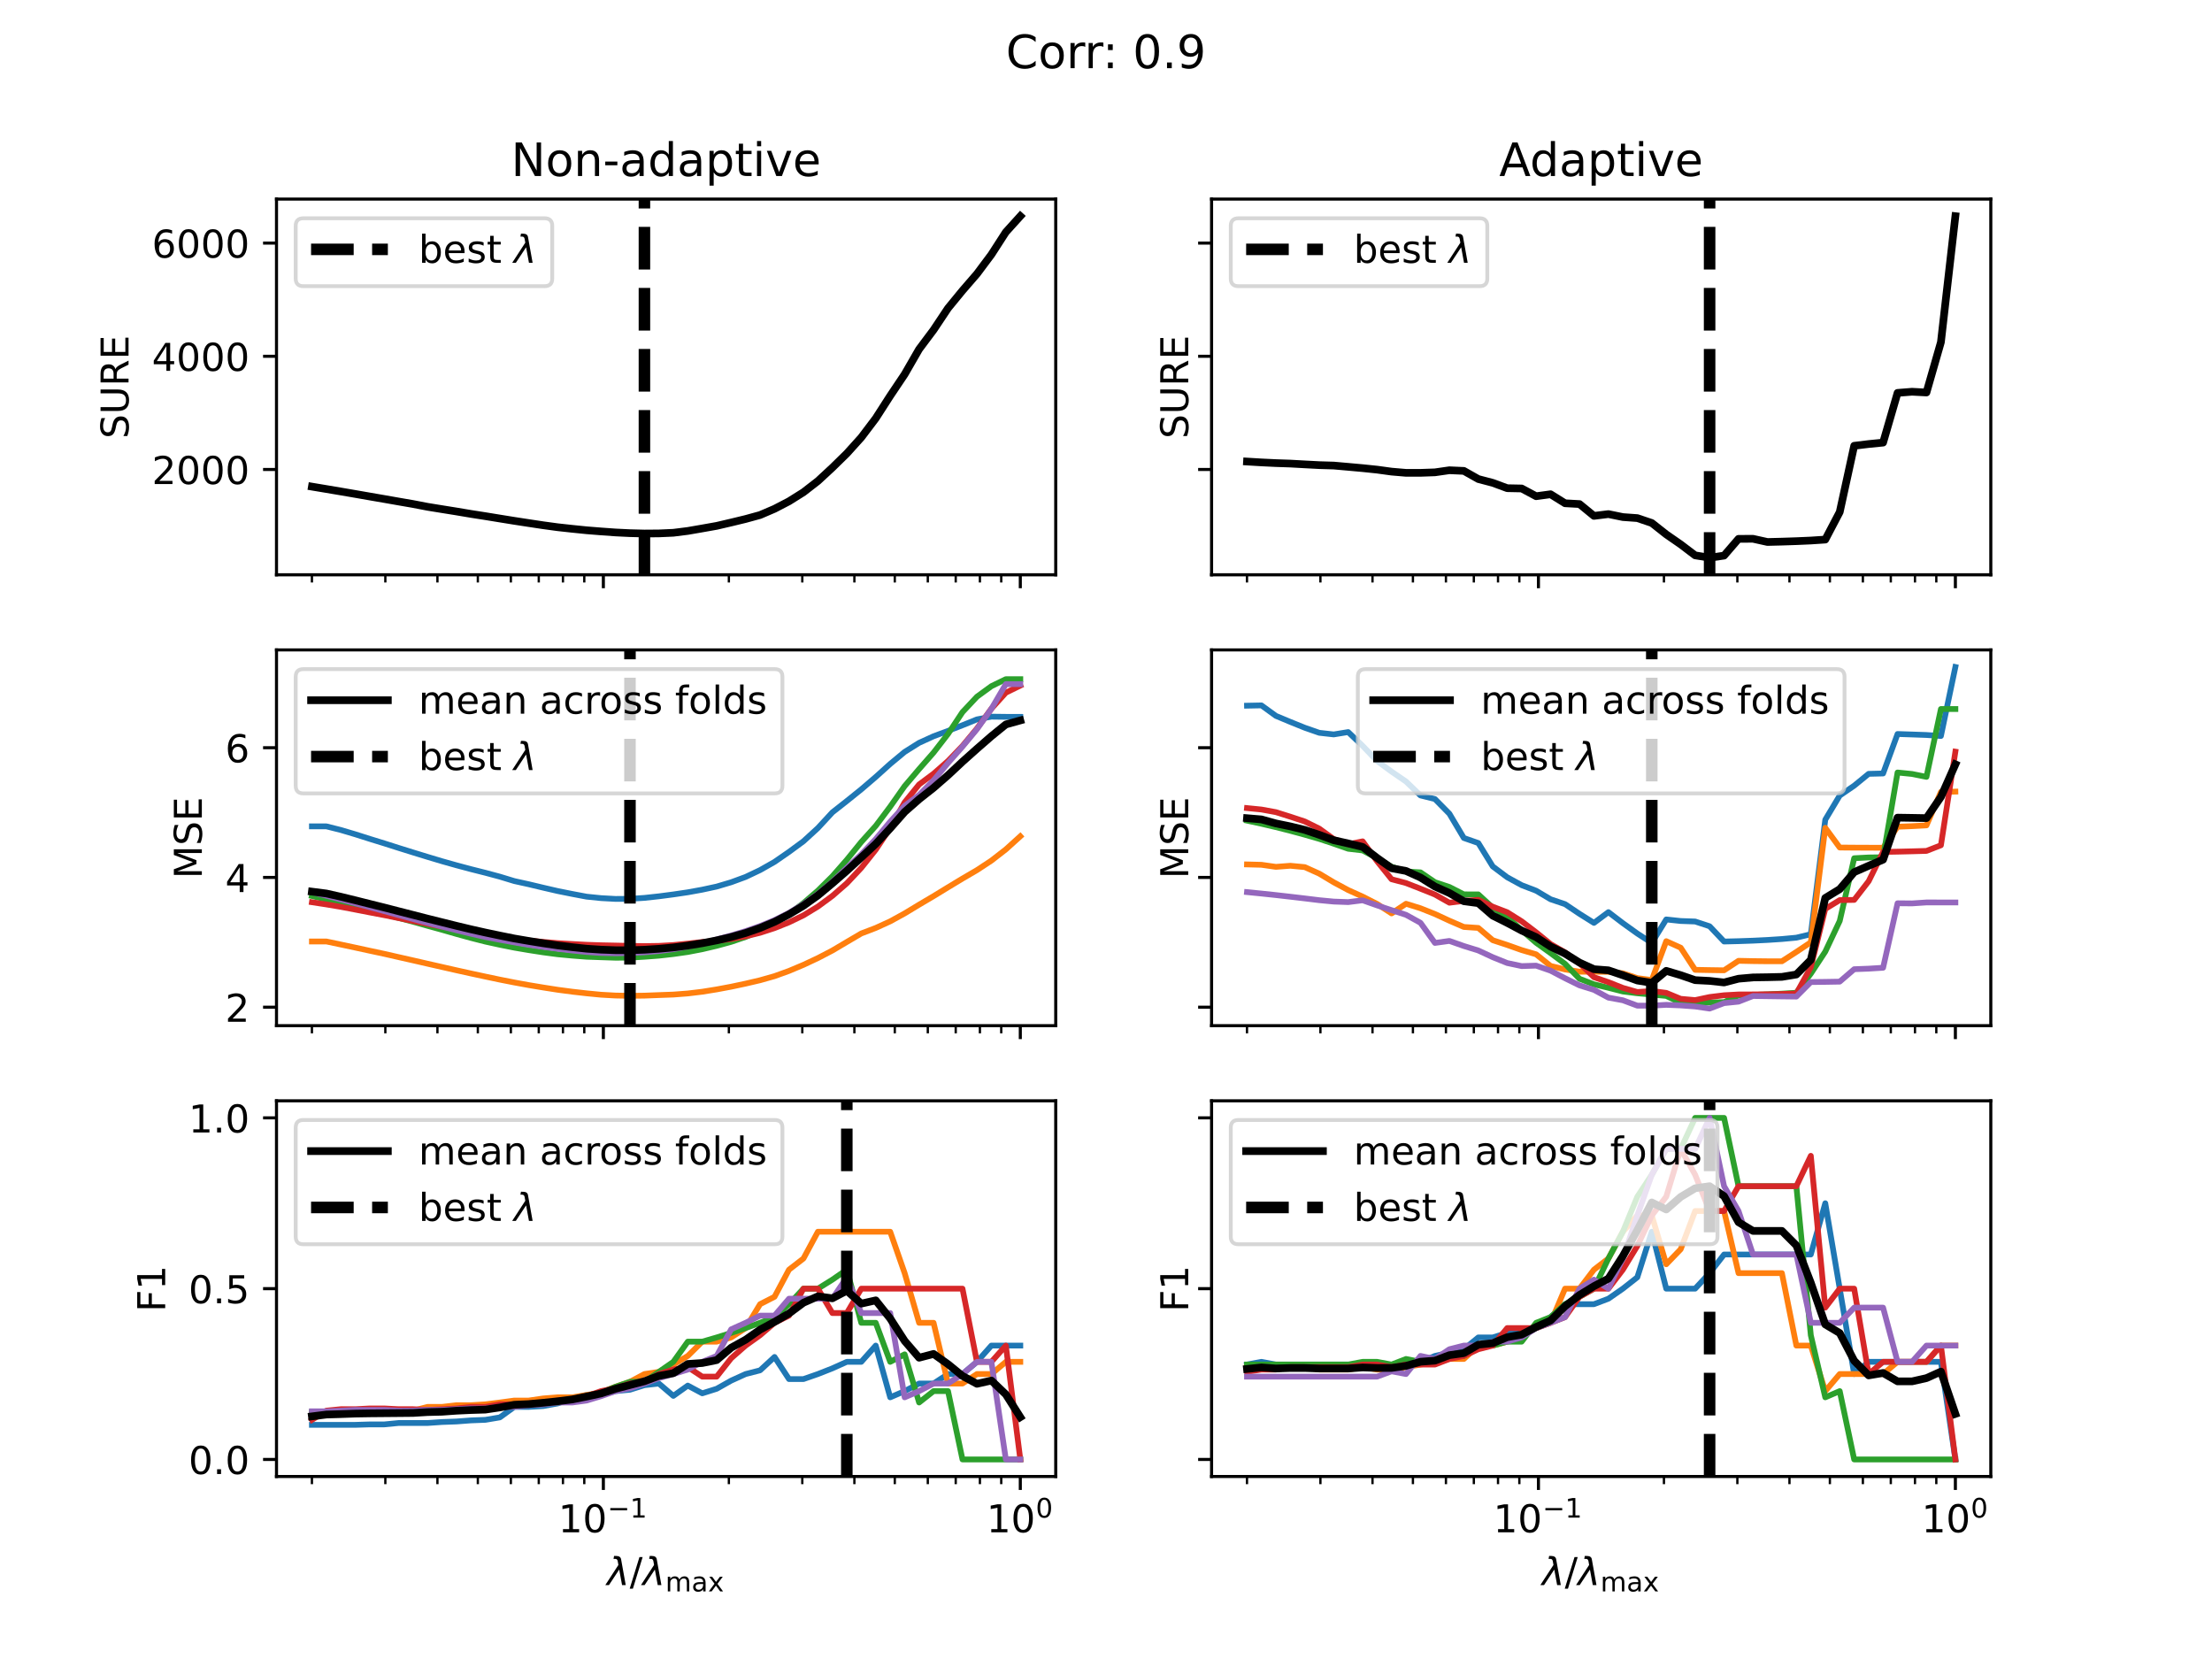<?xml version="1.0" encoding="utf-8" standalone="no"?>
<!DOCTYPE svg PUBLIC "-//W3C//DTD SVG 1.1//EN"
  "http://www.w3.org/Graphics/SVG/1.1/DTD/svg11.dtd">
<!-- Created with matplotlib (https://matplotlib.org/) -->
<svg height="432pt" version="1.1" viewBox="0 0 576 432" width="576pt" xmlns="http://www.w3.org/2000/svg" xmlns:xlink="http://www.w3.org/1999/xlink">
 <defs>
  <style type="text/css">*{stroke-linecap:butt;stroke-linejoin:round;}</style>
 </defs>
 <g id="figure_1">
  <g id="patch_1">
   <path d="M 0 432 
L 576 432 
L 576 0 
L 0 0 
z
" style="fill:#ffffff;"/>
  </g>
  <g id="axes_1">
   <g id="patch_2">
    <path d="M 72 149.675 
L 274.909 149.675 
L 274.909 51.84 
L 72 51.84 
z
" style="fill:#ffffff;"/>
   </g>
   <g id="matplotlib.axis_1">
    <g id="xtick_1">
     <g id="line2d_1">
      <defs>
       <path d="M 0 0 
L 0 3.5 
" id="me93c67220f" style="stroke:#000000;stroke-width:0.8;"/>
      </defs>
      <g>
       <use style="stroke:#000000;stroke-width:0.8;" x="157.113" xlink:href="#me93c67220f" y="149.675"/>
      </g>
     </g>
    </g>
    <g id="xtick_2">
     <g id="line2d_2">
      <g>
       <use style="stroke:#000000;stroke-width:0.8;" x="265.686" xlink:href="#me93c67220f" y="149.675"/>
      </g>
     </g>
    </g>
    <g id="xtick_3">
     <g id="line2d_3">
      <defs>
       <path d="M 0 0 
L 0 2 
" id="mc58184bba1" style="stroke:#000000;stroke-width:0.6;"/>
      </defs>
      <g>
       <use style="stroke:#000000;stroke-width:0.6;" x="81.223" xlink:href="#mc58184bba1" y="149.675"/>
      </g>
     </g>
    </g>
    <g id="xtick_4">
     <g id="line2d_4">
      <g>
       <use style="stroke:#000000;stroke-width:0.6;" x="100.342" xlink:href="#mc58184bba1" y="149.675"/>
      </g>
     </g>
    </g>
    <g id="xtick_5">
     <g id="line2d_5">
      <g>
       <use style="stroke:#000000;stroke-width:0.6;" x="113.907" xlink:href="#mc58184bba1" y="149.675"/>
      </g>
     </g>
    </g>
    <g id="xtick_6">
     <g id="line2d_6">
      <g>
       <use style="stroke:#000000;stroke-width:0.6;" x="124.429" xlink:href="#mc58184bba1" y="149.675"/>
      </g>
     </g>
    </g>
    <g id="xtick_7">
     <g id="line2d_7">
      <g>
       <use style="stroke:#000000;stroke-width:0.6;" x="133.026" xlink:href="#mc58184bba1" y="149.675"/>
      </g>
     </g>
    </g>
    <g id="xtick_8">
     <g id="line2d_8">
      <g>
       <use style="stroke:#000000;stroke-width:0.6;" x="140.294" xlink:href="#mc58184bba1" y="149.675"/>
      </g>
     </g>
    </g>
    <g id="xtick_9">
     <g id="line2d_9">
      <g>
       <use style="stroke:#000000;stroke-width:0.6;" x="146.591" xlink:href="#mc58184bba1" y="149.675"/>
      </g>
     </g>
    </g>
    <g id="xtick_10">
     <g id="line2d_10">
      <g>
       <use style="stroke:#000000;stroke-width:0.6;" x="152.145" xlink:href="#mc58184bba1" y="149.675"/>
      </g>
     </g>
    </g>
    <g id="xtick_11">
     <g id="line2d_11">
      <g>
       <use style="stroke:#000000;stroke-width:0.6;" x="189.796" xlink:href="#mc58184bba1" y="149.675"/>
      </g>
     </g>
    </g>
    <g id="xtick_12">
     <g id="line2d_12">
      <g>
       <use style="stroke:#000000;stroke-width:0.6;" x="208.915" xlink:href="#mc58184bba1" y="149.675"/>
      </g>
     </g>
    </g>
    <g id="xtick_13">
     <g id="line2d_13">
      <g>
       <use style="stroke:#000000;stroke-width:0.6;" x="222.48" xlink:href="#mc58184bba1" y="149.675"/>
      </g>
     </g>
    </g>
    <g id="xtick_14">
     <g id="line2d_14">
      <g>
       <use style="stroke:#000000;stroke-width:0.6;" x="233.002" xlink:href="#mc58184bba1" y="149.675"/>
      </g>
     </g>
    </g>
    <g id="xtick_15">
     <g id="line2d_15">
      <g>
       <use style="stroke:#000000;stroke-width:0.6;" x="241.599" xlink:href="#mc58184bba1" y="149.675"/>
      </g>
     </g>
    </g>
    <g id="xtick_16">
     <g id="line2d_16">
      <g>
       <use style="stroke:#000000;stroke-width:0.6;" x="248.868" xlink:href="#mc58184bba1" y="149.675"/>
      </g>
     </g>
    </g>
    <g id="xtick_17">
     <g id="line2d_17">
      <g>
       <use style="stroke:#000000;stroke-width:0.6;" x="255.164" xlink:href="#mc58184bba1" y="149.675"/>
      </g>
     </g>
    </g>
    <g id="xtick_18">
     <g id="line2d_18">
      <g>
       <use style="stroke:#000000;stroke-width:0.6;" x="260.718" xlink:href="#mc58184bba1" y="149.675"/>
      </g>
     </g>
    </g>
   </g>
   <g id="matplotlib.axis_2">
    <g id="ytick_1">
     <g id="line2d_19">
      <defs>
       <path d="M 0 0 
L -3.5 0 
" id="m5df7466572" style="stroke:#000000;stroke-width:0.8;"/>
      </defs>
      <g>
       <use style="stroke:#000000;stroke-width:0.8;" x="72" xlink:href="#m5df7466572" y="122.249"/>
      </g>
     </g>
     <g id="text_1">
      <!-- 2000 -->
      <g transform="translate(39.55 126.049)scale(0.1 -0.1)">
       <defs>
        <path d="M 19.188 8.297 
L 53.609 8.297 
L 53.609 0 
L 7.328 0 
L 7.328 8.297 
Q 12.938 14.109 22.625 23.891 
Q 32.328 33.688 34.812 36.531 
Q 39.547 41.844 41.422 45.531 
Q 43.312 49.219 43.312 52.781 
Q 43.312 58.594 39.234 62.25 
Q 35.156 65.922 28.609 65.922 
Q 23.969 65.922 18.812 64.312 
Q 13.672 62.703 7.812 59.422 
L 7.812 69.391 
Q 13.766 71.781 18.938 73 
Q 24.125 74.219 28.422 74.219 
Q 39.75 74.219 46.484 68.547 
Q 53.219 62.891 53.219 53.422 
Q 53.219 48.922 51.531 44.891 
Q 49.859 40.875 45.406 35.406 
Q 44.188 33.984 37.641 27.219 
Q 31.109 20.453 19.188 8.297 
z
" id="DejaVuSans-50"/>
        <path d="M 31.781 66.406 
Q 24.172 66.406 20.328 58.906 
Q 16.5 51.422 16.5 36.375 
Q 16.5 21.391 20.328 13.891 
Q 24.172 6.391 31.781 6.391 
Q 39.453 6.391 43.281 13.891 
Q 47.125 21.391 47.125 36.375 
Q 47.125 51.422 43.281 58.906 
Q 39.453 66.406 31.781 66.406 
z
M 31.781 74.219 
Q 44.047 74.219 50.516 64.516 
Q 56.984 54.828 56.984 36.375 
Q 56.984 17.969 50.516 8.266 
Q 44.047 -1.422 31.781 -1.422 
Q 19.531 -1.422 13.062 8.266 
Q 6.594 17.969 6.594 36.375 
Q 6.594 54.828 13.062 64.516 
Q 19.531 74.219 31.781 74.219 
z
" id="DejaVuSans-48"/>
       </defs>
       <use xlink:href="#DejaVuSans-50"/>
       <use x="63.623" xlink:href="#DejaVuSans-48"/>
       <use x="127.246" xlink:href="#DejaVuSans-48"/>
       <use x="190.869" xlink:href="#DejaVuSans-48"/>
      </g>
     </g>
    </g>
    <g id="ytick_2">
     <g id="line2d_20">
      <g>
       <use style="stroke:#000000;stroke-width:0.8;" x="72" xlink:href="#m5df7466572" y="92.771"/>
      </g>
     </g>
     <g id="text_2">
      <!-- 4000 -->
      <g transform="translate(39.55 96.571)scale(0.1 -0.1)">
       <defs>
        <path d="M 37.797 64.312 
L 12.891 25.391 
L 37.797 25.391 
z
M 35.203 72.906 
L 47.609 72.906 
L 47.609 25.391 
L 58.016 25.391 
L 58.016 17.188 
L 47.609 17.188 
L 47.609 0 
L 37.797 0 
L 37.797 17.188 
L 4.891 17.188 
L 4.891 26.703 
z
" id="DejaVuSans-52"/>
       </defs>
       <use xlink:href="#DejaVuSans-52"/>
       <use x="63.623" xlink:href="#DejaVuSans-48"/>
       <use x="127.246" xlink:href="#DejaVuSans-48"/>
       <use x="190.869" xlink:href="#DejaVuSans-48"/>
      </g>
     </g>
    </g>
    <g id="ytick_3">
     <g id="line2d_21">
      <g>
       <use style="stroke:#000000;stroke-width:0.8;" x="72" xlink:href="#m5df7466572" y="63.293"/>
      </g>
     </g>
     <g id="text_3">
      <!-- 6000 -->
      <g transform="translate(39.55 67.093)scale(0.1 -0.1)">
       <defs>
        <path d="M 33.016 40.375 
Q 26.375 40.375 22.484 35.828 
Q 18.609 31.297 18.609 23.391 
Q 18.609 15.531 22.484 10.953 
Q 26.375 6.391 33.016 6.391 
Q 39.656 6.391 43.531 10.953 
Q 47.406 15.531 47.406 23.391 
Q 47.406 31.297 43.531 35.828 
Q 39.656 40.375 33.016 40.375 
z
M 52.594 71.297 
L 52.594 62.312 
Q 48.875 64.062 45.094 64.984 
Q 41.312 65.922 37.594 65.922 
Q 27.828 65.922 22.672 59.328 
Q 17.531 52.734 16.797 39.406 
Q 19.672 43.656 24.016 45.922 
Q 28.375 48.188 33.594 48.188 
Q 44.578 48.188 50.953 41.516 
Q 57.328 34.859 57.328 23.391 
Q 57.328 12.156 50.688 5.359 
Q 44.047 -1.422 33.016 -1.422 
Q 20.359 -1.422 13.672 8.266 
Q 6.984 17.969 6.984 36.375 
Q 6.984 53.656 15.188 63.938 
Q 23.391 74.219 37.203 74.219 
Q 40.922 74.219 44.703 73.484 
Q 48.484 72.75 52.594 71.297 
z
" id="DejaVuSans-54"/>
       </defs>
       <use xlink:href="#DejaVuSans-54"/>
       <use x="63.623" xlink:href="#DejaVuSans-48"/>
       <use x="127.246" xlink:href="#DejaVuSans-48"/>
       <use x="190.869" xlink:href="#DejaVuSans-48"/>
      </g>
     </g>
    </g>
    <g id="text_4">
     <!-- SURE -->
     <g transform="translate(33.47 114.225)rotate(-90)scale(0.1 -0.1)">
      <defs>
       <path d="M 53.516 70.516 
L 53.516 60.891 
Q 47.906 63.578 42.922 64.891 
Q 37.938 66.219 33.297 66.219 
Q 25.25 66.219 20.875 63.094 
Q 16.5 59.969 16.5 54.203 
Q 16.5 49.359 19.406 46.891 
Q 22.312 44.438 30.422 42.922 
L 36.375 41.703 
Q 47.406 39.594 52.656 34.297 
Q 57.906 29 57.906 20.125 
Q 57.906 9.516 50.797 4.047 
Q 43.703 -1.422 29.984 -1.422 
Q 24.812 -1.422 18.969 -0.25 
Q 13.141 0.922 6.891 3.219 
L 6.891 13.375 
Q 12.891 10.016 18.656 8.297 
Q 24.422 6.594 29.984 6.594 
Q 38.422 6.594 43.016 9.906 
Q 47.609 13.234 47.609 19.391 
Q 47.609 24.75 44.312 27.781 
Q 41.016 30.812 33.5 32.328 
L 27.484 33.5 
Q 16.453 35.688 11.516 40.375 
Q 6.594 45.062 6.594 53.422 
Q 6.594 63.094 13.406 68.656 
Q 20.219 74.219 32.172 74.219 
Q 37.312 74.219 42.625 73.281 
Q 47.953 72.359 53.516 70.516 
z
" id="DejaVuSans-83"/>
       <path d="M 8.688 72.906 
L 18.609 72.906 
L 18.609 28.609 
Q 18.609 16.891 22.844 11.734 
Q 27.094 6.594 36.625 6.594 
Q 46.094 6.594 50.344 11.734 
Q 54.594 16.891 54.594 28.609 
L 54.594 72.906 
L 64.5 72.906 
L 64.5 27.391 
Q 64.5 13.141 57.438 5.859 
Q 50.391 -1.422 36.625 -1.422 
Q 22.797 -1.422 15.734 5.859 
Q 8.688 13.141 8.688 27.391 
z
" id="DejaVuSans-85"/>
       <path d="M 44.391 34.188 
Q 47.562 33.109 50.562 29.594 
Q 53.562 26.078 56.594 19.922 
L 66.609 0 
L 56 0 
L 46.688 18.703 
Q 43.062 26.031 39.672 28.422 
Q 36.281 30.812 30.422 30.812 
L 19.672 30.812 
L 19.672 0 
L 9.812 0 
L 9.812 72.906 
L 32.078 72.906 
Q 44.578 72.906 50.734 67.672 
Q 56.891 62.453 56.891 51.906 
Q 56.891 45.016 53.688 40.469 
Q 50.484 35.938 44.391 34.188 
z
M 19.672 64.797 
L 19.672 38.922 
L 32.078 38.922 
Q 39.203 38.922 42.844 42.219 
Q 46.484 45.516 46.484 51.906 
Q 46.484 58.297 42.844 61.547 
Q 39.203 64.797 32.078 64.797 
z
" id="DejaVuSans-82"/>
       <path d="M 9.812 72.906 
L 55.906 72.906 
L 55.906 64.594 
L 19.672 64.594 
L 19.672 43.016 
L 54.391 43.016 
L 54.391 34.719 
L 19.672 34.719 
L 19.672 8.297 
L 56.781 8.297 
L 56.781 0 
L 9.812 0 
z
" id="DejaVuSans-69"/>
      </defs>
      <use xlink:href="#DejaVuSans-83"/>
      <use x="63.477" xlink:href="#DejaVuSans-85"/>
      <use x="136.67" xlink:href="#DejaVuSans-82"/>
      <use x="206.152" xlink:href="#DejaVuSans-69"/>
     </g>
    </g>
   </g>
   <g id="line2d_22">
    <path clip-path="url(#p22b33b2eea)" d="M 265.686 56.287 
L 261.921 60.445 
L 258.157 66.283 
L 254.392 71.318 
L 250.628 75.667 
L 246.863 80.259 
L 243.099 85.905 
L 239.334 90.932 
L 235.57 97.466 
L 231.805 103.08 
L 228.04 108.935 
L 224.276 113.908 
L 220.511 118.086 
L 216.747 121.772 
L 212.982 125.257 
L 209.218 128.178 
L 205.453 130.539 
L 201.689 132.496 
L 197.924 134.111 
L 194.16 135.145 
L 190.395 136.057 
L 186.63 136.935 
L 182.866 137.605 
L 179.101 138.258 
L 175.337 138.731 
L 171.572 138.898 
L 167.808 138.927 
L 164.043 138.832 
L 160.279 138.651 
L 156.514 138.381 
L 152.75 138.082 
L 148.985 137.699 
L 145.22 137.287 
L 141.456 136.775 
L 137.691 136.206 
L 133.927 135.628 
L 130.162 135.022 
L 126.398 134.407 
L 122.633 133.819 
L 118.869 133.186 
L 115.104 132.583 
L 111.34 131.971 
L 107.575 131.246 
L 103.81 130.595 
L 100.046 129.934 
L 96.281 129.281 
L 92.517 128.624 
L 88.752 127.978 
L 84.988 127.342 
L 81.223 126.714 
" style="fill:none;stroke:#000000;stroke-linecap:square;stroke-width:2;"/>
   </g>
   <g id="line2d_23">
    <path clip-path="url(#p22b33b2eea)" d="M 167.808 149.675 
L 167.808 51.84 
" style="fill:none;stroke:#000000;stroke-dasharray:11.1,4.8;stroke-dashoffset:0;stroke-width:3;"/>
   </g>
   <g id="patch_3">
    <path d="M 72 149.675 
L 72 51.84 
" style="fill:none;stroke:#000000;stroke-linecap:square;stroke-linejoin:miter;stroke-width:0.8;"/>
   </g>
   <g id="patch_4">
    <path d="M 274.909 149.675 
L 274.909 51.84 
" style="fill:none;stroke:#000000;stroke-linecap:square;stroke-linejoin:miter;stroke-width:0.8;"/>
   </g>
   <g id="patch_5">
    <path d="M 72 149.675 
L 274.909 149.675 
" style="fill:none;stroke:#000000;stroke-linecap:square;stroke-linejoin:miter;stroke-width:0.8;"/>
   </g>
   <g id="patch_6">
    <path d="M 72 51.84 
L 274.909 51.84 
" style="fill:none;stroke:#000000;stroke-linecap:square;stroke-linejoin:miter;stroke-width:0.8;"/>
   </g>
   <g id="text_5">
    <!-- Non-adaptive -->
    <g transform="translate(133.093 45.84)scale(0.12 -0.12)">
     <defs>
      <path d="M 9.812 72.906 
L 23.094 72.906 
L 55.422 11.922 
L 55.422 72.906 
L 64.984 72.906 
L 64.984 0 
L 51.703 0 
L 19.391 60.984 
L 19.391 0 
L 9.812 0 
z
" id="DejaVuSans-78"/>
      <path d="M 30.609 48.391 
Q 23.391 48.391 19.188 42.75 
Q 14.984 37.109 14.984 27.297 
Q 14.984 17.484 19.156 11.844 
Q 23.344 6.203 30.609 6.203 
Q 37.797 6.203 41.984 11.859 
Q 46.188 17.531 46.188 27.297 
Q 46.188 37.016 41.984 42.703 
Q 37.797 48.391 30.609 48.391 
z
M 30.609 56 
Q 42.328 56 49.016 48.375 
Q 55.719 40.766 55.719 27.297 
Q 55.719 13.875 49.016 6.219 
Q 42.328 -1.422 30.609 -1.422 
Q 18.844 -1.422 12.172 6.219 
Q 5.516 13.875 5.516 27.297 
Q 5.516 40.766 12.172 48.375 
Q 18.844 56 30.609 56 
z
" id="DejaVuSans-111"/>
      <path d="M 54.891 33.016 
L 54.891 0 
L 45.906 0 
L 45.906 32.719 
Q 45.906 40.484 42.875 44.328 
Q 39.844 48.188 33.797 48.188 
Q 26.516 48.188 22.312 43.547 
Q 18.109 38.922 18.109 30.906 
L 18.109 0 
L 9.078 0 
L 9.078 54.688 
L 18.109 54.688 
L 18.109 46.188 
Q 21.344 51.125 25.703 53.562 
Q 30.078 56 35.797 56 
Q 45.219 56 50.047 50.172 
Q 54.891 44.344 54.891 33.016 
z
" id="DejaVuSans-110"/>
      <path d="M 4.891 31.391 
L 31.203 31.391 
L 31.203 23.391 
L 4.891 23.391 
z
" id="DejaVuSans-45"/>
      <path d="M 34.281 27.484 
Q 23.391 27.484 19.188 25 
Q 14.984 22.516 14.984 16.5 
Q 14.984 11.719 18.141 8.906 
Q 21.297 6.109 26.703 6.109 
Q 34.188 6.109 38.703 11.406 
Q 43.219 16.703 43.219 25.484 
L 43.219 27.484 
z
M 52.203 31.203 
L 52.203 0 
L 43.219 0 
L 43.219 8.297 
Q 40.141 3.328 35.547 0.953 
Q 30.953 -1.422 24.312 -1.422 
Q 15.922 -1.422 10.953 3.297 
Q 6 8.016 6 15.922 
Q 6 25.141 12.172 29.828 
Q 18.359 34.516 30.609 34.516 
L 43.219 34.516 
L 43.219 35.406 
Q 43.219 41.609 39.141 45 
Q 35.062 48.391 27.688 48.391 
Q 23 48.391 18.547 47.266 
Q 14.109 46.141 10.016 43.891 
L 10.016 52.203 
Q 14.938 54.109 19.578 55.047 
Q 24.219 56 28.609 56 
Q 40.484 56 46.344 49.844 
Q 52.203 43.703 52.203 31.203 
z
" id="DejaVuSans-97"/>
      <path d="M 45.406 46.391 
L 45.406 75.984 
L 54.391 75.984 
L 54.391 0 
L 45.406 0 
L 45.406 8.203 
Q 42.578 3.328 38.25 0.953 
Q 33.938 -1.422 27.875 -1.422 
Q 17.969 -1.422 11.734 6.484 
Q 5.516 14.406 5.516 27.297 
Q 5.516 40.188 11.734 48.094 
Q 17.969 56 27.875 56 
Q 33.938 56 38.25 53.625 
Q 42.578 51.266 45.406 46.391 
z
M 14.797 27.297 
Q 14.797 17.391 18.875 11.75 
Q 22.953 6.109 30.078 6.109 
Q 37.203 6.109 41.297 11.75 
Q 45.406 17.391 45.406 27.297 
Q 45.406 37.203 41.297 42.844 
Q 37.203 48.484 30.078 48.484 
Q 22.953 48.484 18.875 42.844 
Q 14.797 37.203 14.797 27.297 
z
" id="DejaVuSans-100"/>
      <path d="M 18.109 8.203 
L 18.109 -20.797 
L 9.078 -20.797 
L 9.078 54.688 
L 18.109 54.688 
L 18.109 46.391 
Q 20.953 51.266 25.266 53.625 
Q 29.594 56 35.594 56 
Q 45.562 56 51.781 48.094 
Q 58.016 40.188 58.016 27.297 
Q 58.016 14.406 51.781 6.484 
Q 45.562 -1.422 35.594 -1.422 
Q 29.594 -1.422 25.266 0.953 
Q 20.953 3.328 18.109 8.203 
z
M 48.688 27.297 
Q 48.688 37.203 44.609 42.844 
Q 40.531 48.484 33.406 48.484 
Q 26.266 48.484 22.188 42.844 
Q 18.109 37.203 18.109 27.297 
Q 18.109 17.391 22.188 11.75 
Q 26.266 6.109 33.406 6.109 
Q 40.531 6.109 44.609 11.75 
Q 48.688 17.391 48.688 27.297 
z
" id="DejaVuSans-112"/>
      <path d="M 18.312 70.219 
L 18.312 54.688 
L 36.812 54.688 
L 36.812 47.703 
L 18.312 47.703 
L 18.312 18.016 
Q 18.312 11.328 20.141 9.422 
Q 21.969 7.516 27.594 7.516 
L 36.812 7.516 
L 36.812 0 
L 27.594 0 
Q 17.188 0 13.234 3.875 
Q 9.281 7.766 9.281 18.016 
L 9.281 47.703 
L 2.688 47.703 
L 2.688 54.688 
L 9.281 54.688 
L 9.281 70.219 
z
" id="DejaVuSans-116"/>
      <path d="M 9.422 54.688 
L 18.406 54.688 
L 18.406 0 
L 9.422 0 
z
M 9.422 75.984 
L 18.406 75.984 
L 18.406 64.594 
L 9.422 64.594 
z
" id="DejaVuSans-105"/>
      <path d="M 2.984 54.688 
L 12.5 54.688 
L 29.594 8.797 
L 46.688 54.688 
L 56.203 54.688 
L 35.688 0 
L 23.484 0 
z
" id="DejaVuSans-118"/>
      <path d="M 56.203 29.594 
L 56.203 25.203 
L 14.891 25.203 
Q 15.484 15.922 20.484 11.062 
Q 25.484 6.203 34.422 6.203 
Q 39.594 6.203 44.453 7.469 
Q 49.312 8.734 54.109 11.281 
L 54.109 2.781 
Q 49.266 0.734 44.188 -0.344 
Q 39.109 -1.422 33.891 -1.422 
Q 20.797 -1.422 13.156 6.188 
Q 5.516 13.812 5.516 26.812 
Q 5.516 40.234 12.766 48.109 
Q 20.016 56 32.328 56 
Q 43.359 56 49.781 48.891 
Q 56.203 41.797 56.203 29.594 
z
M 47.219 32.234 
Q 47.125 39.594 43.094 43.984 
Q 39.062 48.391 32.422 48.391 
Q 24.906 48.391 20.391 44.141 
Q 15.875 39.891 15.188 32.172 
z
" id="DejaVuSans-101"/>
     </defs>
     <use xlink:href="#DejaVuSans-78"/>
     <use x="74.805" xlink:href="#DejaVuSans-111"/>
     <use x="135.986" xlink:href="#DejaVuSans-110"/>
     <use x="199.365" xlink:href="#DejaVuSans-45"/>
     <use x="235.449" xlink:href="#DejaVuSans-97"/>
     <use x="296.729" xlink:href="#DejaVuSans-100"/>
     <use x="360.205" xlink:href="#DejaVuSans-97"/>
     <use x="421.484" xlink:href="#DejaVuSans-112"/>
     <use x="484.961" xlink:href="#DejaVuSans-116"/>
     <use x="524.17" xlink:href="#DejaVuSans-105"/>
     <use x="551.953" xlink:href="#DejaVuSans-118"/>
     <use x="611.133" xlink:href="#DejaVuSans-101"/>
    </g>
   </g>
   <g id="legend_1">
    <g id="patch_7">
     <path d="M 79 74.518 
L 141.8 74.518 
Q 143.8 74.518 143.8 72.518 
L 143.8 58.84 
Q 143.8 56.84 141.8 56.84 
L 79 56.84 
Q 77 56.84 77 58.84 
L 77 72.518 
Q 77 74.518 79 74.518 
z
" style="fill:#ffffff;opacity:0.8;stroke:#cccccc;stroke-linejoin:miter;"/>
    </g>
    <g id="line2d_24">
     <path d="M 81 64.938 
L 101 64.938 
" style="fill:none;stroke:#000000;stroke-dasharray:11.1,4.8;stroke-dashoffset:0;stroke-width:3;"/>
    </g>
    <g id="line2d_25"/>
    <g id="text_6">
     <!-- best $\lambda$ -->
     <g transform="translate(109 68.438)scale(0.1 -0.1)">
      <defs>
       <path d="M 48.688 27.297 
Q 48.688 37.203 44.609 42.844 
Q 40.531 48.484 33.406 48.484 
Q 26.266 48.484 22.188 42.844 
Q 18.109 37.203 18.109 27.297 
Q 18.109 17.391 22.188 11.75 
Q 26.266 6.109 33.406 6.109 
Q 40.531 6.109 44.609 11.75 
Q 48.688 17.391 48.688 27.297 
z
M 18.109 46.391 
Q 20.953 51.266 25.266 53.625 
Q 29.594 56 35.594 56 
Q 45.562 56 51.781 48.094 
Q 58.016 40.188 58.016 27.297 
Q 58.016 14.406 51.781 6.484 
Q 45.562 -1.422 35.594 -1.422 
Q 29.594 -1.422 25.266 0.953 
Q 20.953 3.328 18.109 8.203 
L 18.109 0 
L 9.078 0 
L 9.078 75.984 
L 18.109 75.984 
z
" id="DejaVuSans-98"/>
       <path d="M 44.281 53.078 
L 44.281 44.578 
Q 40.484 46.531 36.375 47.5 
Q 32.281 48.484 27.875 48.484 
Q 21.188 48.484 17.844 46.438 
Q 14.5 44.391 14.5 40.281 
Q 14.5 37.156 16.891 35.375 
Q 19.281 33.594 26.516 31.984 
L 29.594 31.297 
Q 39.156 29.25 43.188 25.516 
Q 47.219 21.781 47.219 15.094 
Q 47.219 7.469 41.188 3.016 
Q 35.156 -1.422 24.609 -1.422 
Q 20.219 -1.422 15.453 -0.562 
Q 10.688 0.297 5.422 2 
L 5.422 11.281 
Q 10.406 8.688 15.234 7.391 
Q 20.062 6.109 24.812 6.109 
Q 31.156 6.109 34.562 8.281 
Q 37.984 10.453 37.984 14.406 
Q 37.984 18.062 35.516 20.016 
Q 33.062 21.969 24.703 23.781 
L 21.578 24.516 
Q 13.234 26.266 9.516 29.906 
Q 5.812 33.547 5.812 39.891 
Q 5.812 47.609 11.281 51.797 
Q 16.75 56 26.812 56 
Q 31.781 56 36.172 55.266 
Q 40.578 54.547 44.281 53.078 
z
" id="DejaVuSans-115"/>
       <path id="DejaVuSans-32"/>
       <path d="M 36.719 67.438 
L 48.828 0 
L 39.312 0 
L 31.844 40.438 
L 5.125 0 
L -4.391 0 
L 29.734 52.438 
L 28.031 62.109 
Q 26.953 68.266 21.734 68.266 
L 17.047 68.266 
L 18.5 75.984 
L 24.219 75.875 
Q 35.203 75.734 36.719 67.438 
z
" id="DejaVuSans-Oblique-955"/>
      </defs>
      <use transform="translate(0 0.016)" xlink:href="#DejaVuSans-98"/>
      <use transform="translate(63.477 0.016)" xlink:href="#DejaVuSans-101"/>
      <use transform="translate(125 0.016)" xlink:href="#DejaVuSans-115"/>
      <use transform="translate(177.1 0.016)" xlink:href="#DejaVuSans-116"/>
      <use transform="translate(216.309 0.016)" xlink:href="#DejaVuSans-32"/>
      <use transform="translate(248.096 0.016)" xlink:href="#DejaVuSans-Oblique-955"/>
     </g>
    </g>
   </g>
  </g>
  <g id="axes_2">
   <g id="patch_8">
    <path d="M 315.491 149.675 
L 518.4 149.675 
L 518.4 51.84 
L 315.491 51.84 
z
" style="fill:#ffffff;"/>
   </g>
   <g id="matplotlib.axis_3">
    <g id="xtick_19">
     <g id="line2d_26">
      <g>
       <use style="stroke:#000000;stroke-width:0.8;" x="400.604" xlink:href="#me93c67220f" y="149.675"/>
      </g>
     </g>
    </g>
    <g id="xtick_20">
     <g id="line2d_27">
      <g>
       <use style="stroke:#000000;stroke-width:0.8;" x="509.177" xlink:href="#me93c67220f" y="149.675"/>
      </g>
     </g>
    </g>
    <g id="xtick_21">
     <g id="line2d_28">
      <g>
       <use style="stroke:#000000;stroke-width:0.6;" x="324.714" xlink:href="#mc58184bba1" y="149.675"/>
      </g>
     </g>
    </g>
    <g id="xtick_22">
     <g id="line2d_29">
      <g>
       <use style="stroke:#000000;stroke-width:0.6;" x="343.833" xlink:href="#mc58184bba1" y="149.675"/>
      </g>
     </g>
    </g>
    <g id="xtick_23">
     <g id="line2d_30">
      <g>
       <use style="stroke:#000000;stroke-width:0.6;" x="357.398" xlink:href="#mc58184bba1" y="149.675"/>
      </g>
     </g>
    </g>
    <g id="xtick_24">
     <g id="line2d_31">
      <g>
       <use style="stroke:#000000;stroke-width:0.6;" x="367.92" xlink:href="#mc58184bba1" y="149.675"/>
      </g>
     </g>
    </g>
    <g id="xtick_25">
     <g id="line2d_32">
      <g>
       <use style="stroke:#000000;stroke-width:0.6;" x="376.517" xlink:href="#mc58184bba1" y="149.675"/>
      </g>
     </g>
    </g>
    <g id="xtick_26">
     <g id="line2d_33">
      <g>
       <use style="stroke:#000000;stroke-width:0.6;" x="383.785" xlink:href="#mc58184bba1" y="149.675"/>
      </g>
     </g>
    </g>
    <g id="xtick_27">
     <g id="line2d_34">
      <g>
       <use style="stroke:#000000;stroke-width:0.6;" x="390.082" xlink:href="#mc58184bba1" y="149.675"/>
      </g>
     </g>
    </g>
    <g id="xtick_28">
     <g id="line2d_35">
      <g>
       <use style="stroke:#000000;stroke-width:0.6;" x="395.635" xlink:href="#mc58184bba1" y="149.675"/>
      </g>
     </g>
    </g>
    <g id="xtick_29">
     <g id="line2d_36">
      <g>
       <use style="stroke:#000000;stroke-width:0.6;" x="433.287" xlink:href="#mc58184bba1" y="149.675"/>
      </g>
     </g>
    </g>
    <g id="xtick_30">
     <g id="line2d_37">
      <g>
       <use style="stroke:#000000;stroke-width:0.6;" x="452.406" xlink:href="#mc58184bba1" y="149.675"/>
      </g>
     </g>
    </g>
    <g id="xtick_31">
     <g id="line2d_38">
      <g>
       <use style="stroke:#000000;stroke-width:0.6;" x="465.971" xlink:href="#mc58184bba1" y="149.675"/>
      </g>
     </g>
    </g>
    <g id="xtick_32">
     <g id="line2d_39">
      <g>
       <use style="stroke:#000000;stroke-width:0.6;" x="476.493" xlink:href="#mc58184bba1" y="149.675"/>
      </g>
     </g>
    </g>
    <g id="xtick_33">
     <g id="line2d_40">
      <g>
       <use style="stroke:#000000;stroke-width:0.6;" x="485.09" xlink:href="#mc58184bba1" y="149.675"/>
      </g>
     </g>
    </g>
    <g id="xtick_34">
     <g id="line2d_41">
      <g>
       <use style="stroke:#000000;stroke-width:0.6;" x="492.359" xlink:href="#mc58184bba1" y="149.675"/>
      </g>
     </g>
    </g>
    <g id="xtick_35">
     <g id="line2d_42">
      <g>
       <use style="stroke:#000000;stroke-width:0.6;" x="498.655" xlink:href="#mc58184bba1" y="149.675"/>
      </g>
     </g>
    </g>
    <g id="xtick_36">
     <g id="line2d_43">
      <g>
       <use style="stroke:#000000;stroke-width:0.6;" x="504.209" xlink:href="#mc58184bba1" y="149.675"/>
      </g>
     </g>
    </g>
   </g>
   <g id="matplotlib.axis_4">
    <g id="ytick_4">
     <g id="line2d_44">
      <g>
       <use style="stroke:#000000;stroke-width:0.8;" x="315.491" xlink:href="#m5df7466572" y="122.249"/>
      </g>
     </g>
    </g>
    <g id="ytick_5">
     <g id="line2d_45">
      <g>
       <use style="stroke:#000000;stroke-width:0.8;" x="315.491" xlink:href="#m5df7466572" y="92.771"/>
      </g>
     </g>
    </g>
    <g id="ytick_6">
     <g id="line2d_46">
      <g>
       <use style="stroke:#000000;stroke-width:0.8;" x="315.491" xlink:href="#m5df7466572" y="63.293"/>
      </g>
     </g>
    </g>
    <g id="text_7">
     <!-- SURE -->
     <g transform="translate(309.411 114.225)rotate(-90)scale(0.1 -0.1)">
      <use xlink:href="#DejaVuSans-83"/>
      <use x="63.477" xlink:href="#DejaVuSans-85"/>
      <use x="136.67" xlink:href="#DejaVuSans-82"/>
      <use x="206.152" xlink:href="#DejaVuSans-69"/>
     </g>
    </g>
   </g>
   <g id="line2d_47">
    <path clip-path="url(#p512295eae9)" d="M 509.177 56.287 
L 505.412 89.091 
L 501.648 102.204 
L 497.883 102.009 
L 494.119 102.306 
L 490.354 115.253 
L 486.59 115.625 
L 482.825 116.08 
L 479.06 133.331 
L 475.296 140.505 
L 471.531 140.754 
L 467.767 140.917 
L 464.002 141.04 
L 460.238 141.133 
L 456.473 140.3 
L 452.709 140.313 
L 448.944 144.679 
L 445.18 145.228 
L 441.415 144.614 
L 437.65 141.758 
L 433.886 139.151 
L 430.121 136.183 
L 426.357 134.912 
L 422.592 134.643 
L 418.828 133.869 
L 415.063 134.335 
L 411.299 131.256 
L 407.534 131.048 
L 403.77 128.701 
L 400.005 129.213 
L 396.24 127.198 
L 392.476 127.122 
L 388.711 125.73 
L 384.947 124.741 
L 381.182 122.616 
L 377.418 122.452 
L 373.653 122.995 
L 369.889 123.127 
L 366.124 123.126 
L 362.36 122.807 
L 358.595 122.292 
L 354.83 121.902 
L 351.066 121.561 
L 347.301 121.23 
L 343.537 121.119 
L 339.772 120.923 
L 336.008 120.714 
L 332.243 120.588 
L 328.479 120.409 
L 324.714 120.184 
" style="fill:none;stroke:#000000;stroke-linecap:square;stroke-width:2;"/>
   </g>
   <g id="line2d_48">
    <path clip-path="url(#p512295eae9)" d="M 445.18 149.675 
L 445.18 51.84 
" style="fill:none;stroke:#000000;stroke-dasharray:11.1,4.8;stroke-dashoffset:0;stroke-width:3;"/>
   </g>
   <g id="patch_9">
    <path d="M 315.491 149.675 
L 315.491 51.84 
" style="fill:none;stroke:#000000;stroke-linecap:square;stroke-linejoin:miter;stroke-width:0.8;"/>
   </g>
   <g id="patch_10">
    <path d="M 518.4 149.675 
L 518.4 51.84 
" style="fill:none;stroke:#000000;stroke-linecap:square;stroke-linejoin:miter;stroke-width:0.8;"/>
   </g>
   <g id="patch_11">
    <path d="M 315.491 149.675 
L 518.4 149.675 
" style="fill:none;stroke:#000000;stroke-linecap:square;stroke-linejoin:miter;stroke-width:0.8;"/>
   </g>
   <g id="patch_12">
    <path d="M 315.491 51.84 
L 518.4 51.84 
" style="fill:none;stroke:#000000;stroke-linecap:square;stroke-linejoin:miter;stroke-width:0.8;"/>
   </g>
   <g id="text_8">
    <!-- Adaptive -->
    <g transform="translate(390.389 45.84)scale(0.12 -0.12)">
     <defs>
      <path d="M 34.188 63.188 
L 20.797 26.906 
L 47.609 26.906 
z
M 28.609 72.906 
L 39.797 72.906 
L 67.578 0 
L 57.328 0 
L 50.688 18.703 
L 17.828 18.703 
L 11.188 0 
L 0.781 0 
z
" id="DejaVuSans-65"/>
     </defs>
     <use xlink:href="#DejaVuSans-65"/>
     <use x="66.658" xlink:href="#DejaVuSans-100"/>
     <use x="130.135" xlink:href="#DejaVuSans-97"/>
     <use x="191.414" xlink:href="#DejaVuSans-112"/>
     <use x="254.891" xlink:href="#DejaVuSans-116"/>
     <use x="294.1" xlink:href="#DejaVuSans-105"/>
     <use x="321.883" xlink:href="#DejaVuSans-118"/>
     <use x="381.062" xlink:href="#DejaVuSans-101"/>
    </g>
   </g>
   <g id="legend_2">
    <g id="patch_13">
     <path d="M 322.491 74.518 
L 385.291 74.518 
Q 387.291 74.518 387.291 72.518 
L 387.291 58.84 
Q 387.291 56.84 385.291 56.84 
L 322.491 56.84 
Q 320.491 56.84 320.491 58.84 
L 320.491 72.518 
Q 320.491 74.518 322.491 74.518 
z
" style="fill:#ffffff;opacity:0.8;stroke:#cccccc;stroke-linejoin:miter;"/>
    </g>
    <g id="line2d_49">
     <path d="M 324.491 64.938 
L 344.491 64.938 
" style="fill:none;stroke:#000000;stroke-dasharray:11.1,4.8;stroke-dashoffset:0;stroke-width:3;"/>
    </g>
    <g id="line2d_50"/>
    <g id="text_9">
     <!-- best $\lambda$ -->
     <g transform="translate(352.491 68.438)scale(0.1 -0.1)">
      <use transform="translate(0 0.016)" xlink:href="#DejaVuSans-98"/>
      <use transform="translate(63.477 0.016)" xlink:href="#DejaVuSans-101"/>
      <use transform="translate(125 0.016)" xlink:href="#DejaVuSans-115"/>
      <use transform="translate(177.1 0.016)" xlink:href="#DejaVuSans-116"/>
      <use transform="translate(216.309 0.016)" xlink:href="#DejaVuSans-32"/>
      <use transform="translate(248.096 0.016)" xlink:href="#DejaVuSans-Oblique-955"/>
     </g>
    </g>
   </g>
  </g>
  <g id="axes_3">
   <g id="patch_14">
    <path d="M 72 267.078 
L 274.909 267.078 
L 274.909 169.242 
L 72 169.242 
z
" style="fill:#ffffff;"/>
   </g>
   <g id="matplotlib.axis_5">
    <g id="xtick_37">
     <g id="line2d_51">
      <g>
       <use style="stroke:#000000;stroke-width:0.8;" x="157.113" xlink:href="#me93c67220f" y="267.078"/>
      </g>
     </g>
    </g>
    <g id="xtick_38">
     <g id="line2d_52">
      <g>
       <use style="stroke:#000000;stroke-width:0.8;" x="265.686" xlink:href="#me93c67220f" y="267.078"/>
      </g>
     </g>
    </g>
    <g id="xtick_39">
     <g id="line2d_53">
      <g>
       <use style="stroke:#000000;stroke-width:0.6;" x="81.223" xlink:href="#mc58184bba1" y="267.078"/>
      </g>
     </g>
    </g>
    <g id="xtick_40">
     <g id="line2d_54">
      <g>
       <use style="stroke:#000000;stroke-width:0.6;" x="100.342" xlink:href="#mc58184bba1" y="267.078"/>
      </g>
     </g>
    </g>
    <g id="xtick_41">
     <g id="line2d_55">
      <g>
       <use style="stroke:#000000;stroke-width:0.6;" x="113.907" xlink:href="#mc58184bba1" y="267.078"/>
      </g>
     </g>
    </g>
    <g id="xtick_42">
     <g id="line2d_56">
      <g>
       <use style="stroke:#000000;stroke-width:0.6;" x="124.429" xlink:href="#mc58184bba1" y="267.078"/>
      </g>
     </g>
    </g>
    <g id="xtick_43">
     <g id="line2d_57">
      <g>
       <use style="stroke:#000000;stroke-width:0.6;" x="133.026" xlink:href="#mc58184bba1" y="267.078"/>
      </g>
     </g>
    </g>
    <g id="xtick_44">
     <g id="line2d_58">
      <g>
       <use style="stroke:#000000;stroke-width:0.6;" x="140.294" xlink:href="#mc58184bba1" y="267.078"/>
      </g>
     </g>
    </g>
    <g id="xtick_45">
     <g id="line2d_59">
      <g>
       <use style="stroke:#000000;stroke-width:0.6;" x="146.591" xlink:href="#mc58184bba1" y="267.078"/>
      </g>
     </g>
    </g>
    <g id="xtick_46">
     <g id="line2d_60">
      <g>
       <use style="stroke:#000000;stroke-width:0.6;" x="152.145" xlink:href="#mc58184bba1" y="267.078"/>
      </g>
     </g>
    </g>
    <g id="xtick_47">
     <g id="line2d_61">
      <g>
       <use style="stroke:#000000;stroke-width:0.6;" x="189.796" xlink:href="#mc58184bba1" y="267.078"/>
      </g>
     </g>
    </g>
    <g id="xtick_48">
     <g id="line2d_62">
      <g>
       <use style="stroke:#000000;stroke-width:0.6;" x="208.915" xlink:href="#mc58184bba1" y="267.078"/>
      </g>
     </g>
    </g>
    <g id="xtick_49">
     <g id="line2d_63">
      <g>
       <use style="stroke:#000000;stroke-width:0.6;" x="222.48" xlink:href="#mc58184bba1" y="267.078"/>
      </g>
     </g>
    </g>
    <g id="xtick_50">
     <g id="line2d_64">
      <g>
       <use style="stroke:#000000;stroke-width:0.6;" x="233.002" xlink:href="#mc58184bba1" y="267.078"/>
      </g>
     </g>
    </g>
    <g id="xtick_51">
     <g id="line2d_65">
      <g>
       <use style="stroke:#000000;stroke-width:0.6;" x="241.599" xlink:href="#mc58184bba1" y="267.078"/>
      </g>
     </g>
    </g>
    <g id="xtick_52">
     <g id="line2d_66">
      <g>
       <use style="stroke:#000000;stroke-width:0.6;" x="248.868" xlink:href="#mc58184bba1" y="267.078"/>
      </g>
     </g>
    </g>
    <g id="xtick_53">
     <g id="line2d_67">
      <g>
       <use style="stroke:#000000;stroke-width:0.6;" x="255.164" xlink:href="#mc58184bba1" y="267.078"/>
      </g>
     </g>
    </g>
    <g id="xtick_54">
     <g id="line2d_68">
      <g>
       <use style="stroke:#000000;stroke-width:0.6;" x="260.718" xlink:href="#mc58184bba1" y="267.078"/>
      </g>
     </g>
    </g>
   </g>
   <g id="matplotlib.axis_6">
    <g id="ytick_7">
     <g id="line2d_69">
      <g>
       <use style="stroke:#000000;stroke-width:0.8;" x="72" xlink:href="#m5df7466572" y="262.27"/>
      </g>
     </g>
     <g id="text_10">
      <!-- 2 -->
      <g transform="translate(58.638 266.07)scale(0.1 -0.1)">
       <use xlink:href="#DejaVuSans-50"/>
      </g>
     </g>
    </g>
    <g id="ytick_8">
     <g id="line2d_70">
      <g>
       <use style="stroke:#000000;stroke-width:0.8;" x="72" xlink:href="#m5df7466572" y="228.487"/>
      </g>
     </g>
     <g id="text_11">
      <!-- 4 -->
      <g transform="translate(58.638 232.286)scale(0.1 -0.1)">
       <use xlink:href="#DejaVuSans-52"/>
      </g>
     </g>
    </g>
    <g id="ytick_9">
     <g id="line2d_71">
      <g>
       <use style="stroke:#000000;stroke-width:0.8;" x="72" xlink:href="#m5df7466572" y="194.704"/>
      </g>
     </g>
     <g id="text_12">
      <!-- 6 -->
      <g transform="translate(58.638 198.503)scale(0.1 -0.1)">
       <use xlink:href="#DejaVuSans-54"/>
      </g>
     </g>
    </g>
    <g id="text_13">
     <!-- MSE -->
     <g transform="translate(52.558 228.808)rotate(-90)scale(0.1 -0.1)">
      <defs>
       <path d="M 9.812 72.906 
L 24.516 72.906 
L 43.109 23.297 
L 61.812 72.906 
L 76.516 72.906 
L 76.516 0 
L 66.891 0 
L 66.891 64.016 
L 48.094 14.016 
L 38.188 14.016 
L 19.391 64.016 
L 19.391 0 
L 9.812 0 
z
" id="DejaVuSans-77"/>
      </defs>
      <use xlink:href="#DejaVuSans-77"/>
      <use x="86.279" xlink:href="#DejaVuSans-83"/>
      <use x="149.756" xlink:href="#DejaVuSans-69"/>
     </g>
    </g>
   </g>
   <g id="line2d_72">
    <path clip-path="url(#pa8265f74e2)" d="M 265.686 186.673 
L 261.921 186.66 
L 258.157 186.614 
L 254.392 187.33 
L 250.628 188.852 
L 246.863 190.32 
L 243.099 191.719 
L 239.334 193.435 
L 235.57 195.799 
L 231.805 198.926 
L 228.04 202.318 
L 224.276 205.546 
L 220.511 208.576 
L 216.747 211.538 
L 212.982 215.615 
L 209.218 219.064 
L 205.453 221.832 
L 201.689 224.436 
L 197.924 226.568 
L 194.16 228.353 
L 190.395 229.738 
L 186.63 230.857 
L 182.866 231.67 
L 179.101 232.352 
L 175.337 232.907 
L 171.572 233.399 
L 167.808 233.807 
L 164.043 234.058 
L 160.279 234.077 
L 156.514 233.871 
L 152.75 233.49 
L 148.985 232.777 
L 145.22 232.024 
L 141.456 231.155 
L 137.691 230.257 
L 133.927 229.429 
L 130.162 228.283 
L 126.398 227.272 
L 122.633 226.326 
L 118.869 225.32 
L 115.104 224.261 
L 111.34 223.133 
L 107.575 221.978 
L 103.81 220.802 
L 100.046 219.604 
L 96.281 218.443 
L 92.517 217.247 
L 88.752 216.127 
L 84.988 215.183 
L 81.223 215.183 
" style="fill:none;stroke:#1f77b4;stroke-linecap:square;stroke-width:1.5;"/>
   </g>
   <g id="line2d_73">
    <path clip-path="url(#pa8265f74e2)" d="M 265.686 217.769 
L 261.921 221.179 
L 258.157 224.102 
L 254.392 226.579 
L 250.628 228.777 
L 246.863 231.049 
L 243.099 233.35 
L 239.334 235.572 
L 235.57 237.849 
L 231.805 239.917 
L 228.04 241.635 
L 224.276 243.072 
L 220.511 245.286 
L 216.747 247.514 
L 212.982 249.477 
L 209.218 251.241 
L 205.453 252.826 
L 201.689 254.185 
L 197.924 255.253 
L 194.16 256.134 
L 190.395 256.933 
L 186.63 257.638 
L 182.866 258.243 
L 179.101 258.695 
L 175.337 258.982 
L 171.572 259.117 
L 167.808 259.261 
L 164.043 259.306 
L 160.279 259.236 
L 156.514 259.024 
L 152.75 258.659 
L 148.985 258.232 
L 145.22 257.733 
L 141.456 257.145 
L 137.691 256.52 
L 133.927 255.833 
L 130.162 255.092 
L 126.398 254.3 
L 122.633 253.49 
L 118.869 252.659 
L 115.104 251.804 
L 111.34 250.949 
L 107.575 250.085 
L 103.81 249.234 
L 100.046 248.376 
L 96.281 247.571 
L 92.517 246.755 
L 88.752 245.952 
L 84.988 245.158 
L 81.223 245.158 
" style="fill:none;stroke:#ff7f0e;stroke-linecap:square;stroke-width:1.5;"/>
   </g>
   <g id="line2d_74">
    <path clip-path="url(#pa8265f74e2)" d="M 265.686 176.852 
L 261.921 176.852 
L 258.157 178.678 
L 254.392 181.422 
L 250.628 185.436 
L 246.863 191.11 
L 243.099 195.973 
L 239.334 200.264 
L 235.57 204.699 
L 231.805 210.048 
L 228.04 215.061 
L 224.276 219.251 
L 220.511 223.887 
L 216.747 228.179 
L 212.982 231.907 
L 209.218 235.163 
L 205.453 237.979 
L 201.689 240.347 
L 197.924 242.336 
L 194.16 243.978 
L 190.395 245.254 
L 186.63 246.285 
L 182.866 247.172 
L 179.101 247.895 
L 175.337 248.431 
L 171.572 248.856 
L 167.808 249.137 
L 164.043 249.359 
L 160.279 249.387 
L 156.514 249.263 
L 152.75 249.131 
L 148.985 248.841 
L 145.22 248.485 
L 141.456 247.99 
L 137.691 247.407 
L 133.927 246.767 
L 130.162 246.016 
L 126.398 245.193 
L 122.633 244.234 
L 118.869 243.201 
L 115.104 242.117 
L 111.34 241.081 
L 107.575 240.02 
L 103.81 239.025 
L 100.046 238.031 
L 96.281 237.049 
L 92.517 236.086 
L 88.752 235.136 
L 84.988 234.218 
L 81.223 233.315 
" style="fill:none;stroke:#2ca02c;stroke-linecap:square;stroke-width:1.5;"/>
   </g>
   <g id="line2d_75">
    <path clip-path="url(#pa8265f74e2)" d="M 265.686 178.533 
L 261.921 180.37 
L 258.157 184.537 
L 254.392 189.703 
L 250.628 194.239 
L 246.863 198.16 
L 243.099 201.47 
L 239.334 204.271 
L 235.57 208.919 
L 231.805 215.626 
L 228.04 221.262 
L 224.276 225.993 
L 220.511 230.007 
L 216.747 233.29 
L 212.982 236.065 
L 209.218 238.352 
L 205.453 240.172 
L 201.689 241.675 
L 197.924 242.895 
L 194.16 243.823 
L 190.395 244.513 
L 186.63 244.985 
L 182.866 245.295 
L 179.101 245.713 
L 175.337 246.087 
L 171.572 246.303 
L 167.808 246.36 
L 164.043 246.306 
L 160.279 246.219 
L 156.514 246.143 
L 152.75 246.017 
L 148.985 245.816 
L 145.22 245.589 
L 141.456 245.275 
L 137.691 244.914 
L 133.927 244.487 
L 130.162 243.994 
L 126.398 243.396 
L 122.633 242.745 
L 118.869 242.025 
L 115.104 241.28 
L 111.34 240.579 
L 107.575 239.834 
L 103.81 239.071 
L 100.046 238.303 
L 96.281 237.592 
L 92.517 236.859 
L 88.752 236.142 
L 84.988 235.512 
L 81.223 234.939 
" style="fill:none;stroke:#d62728;stroke-linecap:square;stroke-width:1.5;"/>
   </g>
   <g id="line2d_76">
    <path clip-path="url(#pa8265f74e2)" d="M 265.686 178.148 
L 261.921 178.148 
L 258.157 184.574 
L 254.392 189.874 
L 250.628 194.407 
L 246.863 198.678 
L 243.099 203.196 
L 239.334 207.009 
L 235.57 209.824 
L 231.805 213.967 
L 228.04 218.497 
L 224.276 222.479 
L 220.511 225.973 
L 216.747 229.6 
L 212.982 232.749 
L 209.218 235.416 
L 205.453 237.705 
L 201.689 239.597 
L 197.924 241.142 
L 194.16 242.462 
L 190.395 243.596 
L 186.63 244.612 
L 182.866 245.672 
L 179.101 246.485 
L 175.337 247.161 
L 171.572 247.642 
L 167.808 247.977 
L 164.043 248.155 
L 160.279 248.227 
L 156.514 248.146 
L 152.75 247.892 
L 148.985 247.509 
L 145.22 247.063 
L 141.456 246.576 
L 137.691 246.023 
L 133.927 245.393 
L 130.162 244.714 
L 126.398 243.995 
L 122.633 243.137 
L 118.869 242.231 
L 115.104 241.285 
L 111.34 240.318 
L 107.575 239.31 
L 103.81 238.283 
L 100.046 237.249 
L 96.281 236.227 
L 92.517 235.207 
L 88.752 234.197 
L 84.988 233.244 
L 81.223 232.307 
" style="fill:none;stroke:#9467bd;stroke-linecap:square;stroke-width:1.5;"/>
   </g>
   <g id="line2d_77">
    <path clip-path="url(#pa8265f74e2)" d="M 265.686 187.595 
L 261.921 188.642 
L 258.157 191.701 
L 254.392 194.981 
L 250.628 198.342 
L 246.863 201.864 
L 243.099 205.142 
L 239.334 208.11 
L 235.57 211.418 
L 231.805 215.697 
L 228.04 219.755 
L 224.276 223.268 
L 220.511 226.746 
L 216.747 230.024 
L 212.982 233.163 
L 209.218 235.847 
L 205.453 238.103 
L 201.689 240.048 
L 197.924 241.639 
L 194.16 242.95 
L 190.395 244.007 
L 186.63 244.875 
L 182.866 245.611 
L 179.101 246.228 
L 175.337 246.714 
L 171.572 247.063 
L 167.808 247.308 
L 164.043 247.437 
L 160.279 247.429 
L 156.514 247.289 
L 152.75 247.038 
L 148.985 246.635 
L 145.22 246.179 
L 141.456 245.628 
L 137.691 245.024 
L 133.927 244.382 
L 130.162 243.62 
L 126.398 242.831 
L 122.633 241.987 
L 118.869 241.087 
L 115.104 240.149 
L 111.34 239.212 
L 107.575 238.245 
L 103.81 237.283 
L 100.046 236.313 
L 96.281 235.376 
L 92.517 234.431 
L 88.752 233.511 
L 84.988 232.663 
L 81.223 232.18 
" style="fill:none;stroke:#000000;stroke-linecap:square;stroke-width:2;"/>
   </g>
   <g id="line2d_78">
    <path clip-path="url(#pa8265f74e2)" d="M 164.043 267.078 
L 164.043 169.242 
" style="fill:none;stroke:#000000;stroke-dasharray:11.1,4.8;stroke-dashoffset:0;stroke-width:3;"/>
   </g>
   <g id="patch_15">
    <path d="M 72 267.078 
L 72 169.242 
" style="fill:none;stroke:#000000;stroke-linecap:square;stroke-linejoin:miter;stroke-width:0.8;"/>
   </g>
   <g id="patch_16">
    <path d="M 274.909 267.078 
L 274.909 169.242 
" style="fill:none;stroke:#000000;stroke-linecap:square;stroke-linejoin:miter;stroke-width:0.8;"/>
   </g>
   <g id="patch_17">
    <path d="M 72 267.078 
L 274.909 267.078 
" style="fill:none;stroke:#000000;stroke-linecap:square;stroke-linejoin:miter;stroke-width:0.8;"/>
   </g>
   <g id="patch_18">
    <path d="M 72 169.242 
L 274.909 169.242 
" style="fill:none;stroke:#000000;stroke-linecap:square;stroke-linejoin:miter;stroke-width:0.8;"/>
   </g>
   <g id="legend_3">
    <g id="patch_19">
     <path d="M 79 206.599 
L 201.741 206.599 
Q 203.741 206.599 203.741 204.599 
L 203.741 176.242 
Q 203.741 174.242 201.741 174.242 
L 79 174.242 
Q 77 174.242 77 176.242 
L 77 204.599 
Q 77 206.599 79 206.599 
z
" style="fill:#ffffff;opacity:0.8;stroke:#cccccc;stroke-linejoin:miter;"/>
    </g>
    <g id="line2d_79">
     <path d="M 81 182.341 
L 101 182.341 
" style="fill:none;stroke:#000000;stroke-linecap:square;stroke-width:2;"/>
    </g>
    <g id="line2d_80"/>
    <g id="text_14">
     <!-- mean across folds -->
     <g transform="translate(109 185.841)scale(0.1 -0.1)">
      <defs>
       <path d="M 52 44.188 
Q 55.375 50.25 60.062 53.125 
Q 64.75 56 71.094 56 
Q 79.641 56 84.281 50.016 
Q 88.922 44.047 88.922 33.016 
L 88.922 0 
L 79.891 0 
L 79.891 32.719 
Q 79.891 40.578 77.094 44.375 
Q 74.312 48.188 68.609 48.188 
Q 61.625 48.188 57.562 43.547 
Q 53.516 38.922 53.516 30.906 
L 53.516 0 
L 44.484 0 
L 44.484 32.719 
Q 44.484 40.625 41.703 44.406 
Q 38.922 48.188 33.109 48.188 
Q 26.219 48.188 22.156 43.531 
Q 18.109 38.875 18.109 30.906 
L 18.109 0 
L 9.078 0 
L 9.078 54.688 
L 18.109 54.688 
L 18.109 46.188 
Q 21.188 51.219 25.484 53.609 
Q 29.781 56 35.688 56 
Q 41.656 56 45.828 52.969 
Q 50 49.953 52 44.188 
z
" id="DejaVuSans-109"/>
       <path d="M 48.781 52.594 
L 48.781 44.188 
Q 44.969 46.297 41.141 47.344 
Q 37.312 48.391 33.406 48.391 
Q 24.656 48.391 19.812 42.844 
Q 14.984 37.312 14.984 27.297 
Q 14.984 17.281 19.812 11.734 
Q 24.656 6.203 33.406 6.203 
Q 37.312 6.203 41.141 7.25 
Q 44.969 8.297 48.781 10.406 
L 48.781 2.094 
Q 45.016 0.344 40.984 -0.531 
Q 36.969 -1.422 32.422 -1.422 
Q 20.062 -1.422 12.781 6.344 
Q 5.516 14.109 5.516 27.297 
Q 5.516 40.672 12.859 48.328 
Q 20.219 56 33.016 56 
Q 37.156 56 41.109 55.141 
Q 45.062 54.297 48.781 52.594 
z
" id="DejaVuSans-99"/>
       <path d="M 41.109 46.297 
Q 39.594 47.172 37.812 47.578 
Q 36.031 48 33.891 48 
Q 26.266 48 22.188 43.047 
Q 18.109 38.094 18.109 28.812 
L 18.109 0 
L 9.078 0 
L 9.078 54.688 
L 18.109 54.688 
L 18.109 46.188 
Q 20.953 51.172 25.484 53.578 
Q 30.031 56 36.531 56 
Q 37.453 56 38.578 55.875 
Q 39.703 55.766 41.062 55.516 
z
" id="DejaVuSans-114"/>
       <path d="M 37.109 75.984 
L 37.109 68.5 
L 28.516 68.5 
Q 23.688 68.5 21.797 66.547 
Q 19.922 64.594 19.922 59.516 
L 19.922 54.688 
L 34.719 54.688 
L 34.719 47.703 
L 19.922 47.703 
L 19.922 0 
L 10.891 0 
L 10.891 47.703 
L 2.297 47.703 
L 2.297 54.688 
L 10.891 54.688 
L 10.891 58.5 
Q 10.891 67.625 15.141 71.797 
Q 19.391 75.984 28.609 75.984 
z
" id="DejaVuSans-102"/>
       <path d="M 9.422 75.984 
L 18.406 75.984 
L 18.406 0 
L 9.422 0 
z
" id="DejaVuSans-108"/>
      </defs>
      <use xlink:href="#DejaVuSans-109"/>
      <use x="97.412" xlink:href="#DejaVuSans-101"/>
      <use x="158.936" xlink:href="#DejaVuSans-97"/>
      <use x="220.215" xlink:href="#DejaVuSans-110"/>
      <use x="283.594" xlink:href="#DejaVuSans-32"/>
      <use x="315.381" xlink:href="#DejaVuSans-97"/>
      <use x="376.66" xlink:href="#DejaVuSans-99"/>
      <use x="431.641" xlink:href="#DejaVuSans-114"/>
      <use x="470.504" xlink:href="#DejaVuSans-111"/>
      <use x="531.686" xlink:href="#DejaVuSans-115"/>
      <use x="583.785" xlink:href="#DejaVuSans-115"/>
      <use x="635.885" xlink:href="#DejaVuSans-32"/>
      <use x="667.672" xlink:href="#DejaVuSans-102"/>
      <use x="702.877" xlink:href="#DejaVuSans-111"/>
      <use x="764.059" xlink:href="#DejaVuSans-108"/>
      <use x="791.842" xlink:href="#DejaVuSans-100"/>
      <use x="855.318" xlink:href="#DejaVuSans-115"/>
     </g>
    </g>
    <g id="line2d_81">
     <path d="M 81 197.019 
L 101 197.019 
" style="fill:none;stroke:#000000;stroke-dasharray:11.1,4.8;stroke-dashoffset:0;stroke-width:3;"/>
    </g>
    <g id="line2d_82"/>
    <g id="text_15">
     <!-- best $\lambda$ -->
     <g transform="translate(109 200.519)scale(0.1 -0.1)">
      <use transform="translate(0 0.016)" xlink:href="#DejaVuSans-98"/>
      <use transform="translate(63.477 0.016)" xlink:href="#DejaVuSans-101"/>
      <use transform="translate(125 0.016)" xlink:href="#DejaVuSans-115"/>
      <use transform="translate(177.1 0.016)" xlink:href="#DejaVuSans-116"/>
      <use transform="translate(216.309 0.016)" xlink:href="#DejaVuSans-32"/>
      <use transform="translate(248.096 0.016)" xlink:href="#DejaVuSans-Oblique-955"/>
     </g>
    </g>
   </g>
  </g>
  <g id="axes_4">
   <g id="patch_20">
    <path d="M 315.491 267.078 
L 518.4 267.078 
L 518.4 169.242 
L 315.491 169.242 
z
" style="fill:#ffffff;"/>
   </g>
   <g id="matplotlib.axis_7">
    <g id="xtick_55">
     <g id="line2d_83">
      <g>
       <use style="stroke:#000000;stroke-width:0.8;" x="400.604" xlink:href="#me93c67220f" y="267.078"/>
      </g>
     </g>
    </g>
    <g id="xtick_56">
     <g id="line2d_84">
      <g>
       <use style="stroke:#000000;stroke-width:0.8;" x="509.177" xlink:href="#me93c67220f" y="267.078"/>
      </g>
     </g>
    </g>
    <g id="xtick_57">
     <g id="line2d_85">
      <g>
       <use style="stroke:#000000;stroke-width:0.6;" x="324.714" xlink:href="#mc58184bba1" y="267.078"/>
      </g>
     </g>
    </g>
    <g id="xtick_58">
     <g id="line2d_86">
      <g>
       <use style="stroke:#000000;stroke-width:0.6;" x="343.833" xlink:href="#mc58184bba1" y="267.078"/>
      </g>
     </g>
    </g>
    <g id="xtick_59">
     <g id="line2d_87">
      <g>
       <use style="stroke:#000000;stroke-width:0.6;" x="357.398" xlink:href="#mc58184bba1" y="267.078"/>
      </g>
     </g>
    </g>
    <g id="xtick_60">
     <g id="line2d_88">
      <g>
       <use style="stroke:#000000;stroke-width:0.6;" x="367.92" xlink:href="#mc58184bba1" y="267.078"/>
      </g>
     </g>
    </g>
    <g id="xtick_61">
     <g id="line2d_89">
      <g>
       <use style="stroke:#000000;stroke-width:0.6;" x="376.517" xlink:href="#mc58184bba1" y="267.078"/>
      </g>
     </g>
    </g>
    <g id="xtick_62">
     <g id="line2d_90">
      <g>
       <use style="stroke:#000000;stroke-width:0.6;" x="383.785" xlink:href="#mc58184bba1" y="267.078"/>
      </g>
     </g>
    </g>
    <g id="xtick_63">
     <g id="line2d_91">
      <g>
       <use style="stroke:#000000;stroke-width:0.6;" x="390.082" xlink:href="#mc58184bba1" y="267.078"/>
      </g>
     </g>
    </g>
    <g id="xtick_64">
     <g id="line2d_92">
      <g>
       <use style="stroke:#000000;stroke-width:0.6;" x="395.635" xlink:href="#mc58184bba1" y="267.078"/>
      </g>
     </g>
    </g>
    <g id="xtick_65">
     <g id="line2d_93">
      <g>
       <use style="stroke:#000000;stroke-width:0.6;" x="433.287" xlink:href="#mc58184bba1" y="267.078"/>
      </g>
     </g>
    </g>
    <g id="xtick_66">
     <g id="line2d_94">
      <g>
       <use style="stroke:#000000;stroke-width:0.6;" x="452.406" xlink:href="#mc58184bba1" y="267.078"/>
      </g>
     </g>
    </g>
    <g id="xtick_67">
     <g id="line2d_95">
      <g>
       <use style="stroke:#000000;stroke-width:0.6;" x="465.971" xlink:href="#mc58184bba1" y="267.078"/>
      </g>
     </g>
    </g>
    <g id="xtick_68">
     <g id="line2d_96">
      <g>
       <use style="stroke:#000000;stroke-width:0.6;" x="476.493" xlink:href="#mc58184bba1" y="267.078"/>
      </g>
     </g>
    </g>
    <g id="xtick_69">
     <g id="line2d_97">
      <g>
       <use style="stroke:#000000;stroke-width:0.6;" x="485.09" xlink:href="#mc58184bba1" y="267.078"/>
      </g>
     </g>
    </g>
    <g id="xtick_70">
     <g id="line2d_98">
      <g>
       <use style="stroke:#000000;stroke-width:0.6;" x="492.359" xlink:href="#mc58184bba1" y="267.078"/>
      </g>
     </g>
    </g>
    <g id="xtick_71">
     <g id="line2d_99">
      <g>
       <use style="stroke:#000000;stroke-width:0.6;" x="498.655" xlink:href="#mc58184bba1" y="267.078"/>
      </g>
     </g>
    </g>
    <g id="xtick_72">
     <g id="line2d_100">
      <g>
       <use style="stroke:#000000;stroke-width:0.6;" x="504.209" xlink:href="#mc58184bba1" y="267.078"/>
      </g>
     </g>
    </g>
   </g>
   <g id="matplotlib.axis_8">
    <g id="ytick_10">
     <g id="line2d_101">
      <g>
       <use style="stroke:#000000;stroke-width:0.8;" x="315.491" xlink:href="#m5df7466572" y="262.27"/>
      </g>
     </g>
    </g>
    <g id="ytick_11">
     <g id="line2d_102">
      <g>
       <use style="stroke:#000000;stroke-width:0.8;" x="315.491" xlink:href="#m5df7466572" y="228.487"/>
      </g>
     </g>
    </g>
    <g id="ytick_12">
     <g id="line2d_103">
      <g>
       <use style="stroke:#000000;stroke-width:0.8;" x="315.491" xlink:href="#m5df7466572" y="194.704"/>
      </g>
     </g>
    </g>
    <g id="text_16">
     <!-- MSE -->
     <g transform="translate(309.411 228.808)rotate(-90)scale(0.1 -0.1)">
      <use xlink:href="#DejaVuSans-77"/>
      <use x="86.279" xlink:href="#DejaVuSans-83"/>
      <use x="149.756" xlink:href="#DejaVuSans-69"/>
     </g>
    </g>
   </g>
   <g id="line2d_104">
    <path clip-path="url(#p27357c598a)" d="M 509.177 173.689 
L 505.412 191.652 
L 501.648 191.391 
L 497.883 191.258 
L 494.119 191.131 
L 490.354 201.413 
L 486.59 201.506 
L 482.825 204.587 
L 479.06 207.165 
L 475.296 213.45 
L 471.531 243.274 
L 467.767 244.168 
L 464.002 244.517 
L 460.238 244.766 
L 456.473 244.949 
L 452.709 245.08 
L 448.944 245.172 
L 445.18 241.196 
L 441.415 239.96 
L 437.65 239.826 
L 433.886 239.422 
L 430.121 245.531 
L 426.357 243.088 
L 422.592 240.388 
L 418.828 237.521 
L 415.063 240.318 
L 411.299 237.96 
L 407.534 235.438 
L 403.77 234.165 
L 400.005 231.941 
L 396.24 230.496 
L 392.476 228.442 
L 388.711 225.618 
L 384.947 219.524 
L 381.182 218.214 
L 377.418 211.89 
L 373.653 208.066 
L 369.889 207.131 
L 366.124 203.51 
L 362.36 200.922 
L 358.595 198.163 
L 354.83 194.223 
L 351.066 190.626 
L 347.301 191.241 
L 343.537 190.819 
L 339.772 189.507 
L 336.008 187.986 
L 332.243 186.414 
L 328.479 183.683 
L 324.714 183.759 
" style="fill:none;stroke:#1f77b4;stroke-linecap:square;stroke-width:1.5;"/>
   </g>
   <g id="line2d_105">
    <path clip-path="url(#p27357c598a)" d="M 509.177 206.134 
L 505.412 206.213 
L 501.648 214.926 
L 497.883 215.128 
L 494.119 215.279 
L 490.354 220.761 
L 486.59 220.743 
L 482.825 220.727 
L 479.06 220.694 
L 475.296 215.563 
L 471.531 245.373 
L 467.767 247.882 
L 464.002 250.317 
L 460.238 250.313 
L 456.473 250.27 
L 452.709 250.192 
L 448.944 252.668 
L 445.18 252.612 
L 441.415 252.544 
L 437.65 246.781 
L 433.886 245.081 
L 430.121 255.2 
L 426.357 254.699 
L 422.592 253.446 
L 418.828 253.056 
L 415.063 253.04 
L 411.299 253.02 
L 407.534 252.443 
L 403.77 251.528 
L 400.005 248.504 
L 396.24 247.4 
L 392.476 246.066 
L 388.711 244.829 
L 384.947 241.631 
L 381.182 241.377 
L 377.418 239.75 
L 373.653 238.007 
L 369.889 236.509 
L 366.124 235.338 
L 362.36 237.849 
L 358.595 235.39 
L 354.83 233.475 
L 351.066 231.773 
L 347.301 229.751 
L 343.537 227.496 
L 339.772 225.799 
L 336.008 225.441 
L 332.243 225.727 
L 328.479 225.19 
L 324.714 225.094 
" style="fill:none;stroke:#ff7f0e;stroke-linecap:square;stroke-width:1.5;"/>
   </g>
   <g id="line2d_106">
    <path clip-path="url(#p27357c598a)" d="M 509.177 184.624 
L 505.412 184.624 
L 501.648 202.295 
L 497.883 201.538 
L 494.119 201.16 
L 490.354 223.228 
L 486.59 223.282 
L 482.825 223.482 
L 479.06 239.814 
L 475.296 247.804 
L 471.531 253.54 
L 467.767 258.514 
L 464.002 258.744 
L 460.238 258.931 
L 456.473 259.085 
L 452.709 259.212 
L 448.944 260.954 
L 445.18 261.051 
L 441.415 261.132 
L 437.65 261.148 
L 433.886 259.335 
L 430.121 258.977 
L 426.357 258.643 
L 422.592 258.181 
L 418.828 257.217 
L 415.063 256.313 
L 411.299 254.873 
L 407.534 250.982 
L 403.77 248.191 
L 400.005 245.493 
L 396.24 242.221 
L 392.476 238.739 
L 388.711 236.353 
L 384.947 232.899 
L 381.182 232.891 
L 377.418 230.971 
L 373.653 229.72 
L 369.889 227.157 
L 366.124 226.947 
L 362.36 225.695 
L 358.595 223.459 
L 354.83 221.452 
L 351.066 221.014 
L 347.301 219.699 
L 343.537 218.446 
L 339.772 217.361 
L 336.008 216.341 
L 332.243 215.388 
L 328.479 214.507 
L 324.714 213.691 
" style="fill:none;stroke:#2ca02c;stroke-linecap:square;stroke-width:1.5;"/>
   </g>
   <g id="line2d_107">
    <path clip-path="url(#p27357c598a)" d="M 509.177 195.73 
L 505.412 220.106 
L 501.648 221.575 
L 497.883 221.682 
L 494.119 221.77 
L 490.354 221.842 
L 486.59 229.475 
L 482.825 234.334 
L 479.06 234.386 
L 475.296 236.68 
L 471.531 251.858 
L 467.767 258.713 
L 464.002 258.831 
L 460.238 258.904 
L 456.473 258.943 
L 452.709 258.957 
L 448.944 259.163 
L 445.18 259.624 
L 441.415 260.425 
L 437.65 260.093 
L 433.886 258.54 
L 430.121 258.06 
L 426.357 258.322 
L 422.592 257.248 
L 418.828 255.755 
L 415.063 254.463 
L 411.299 250.841 
L 407.534 247.997 
L 403.77 245.83 
L 400.005 242.776 
L 396.24 239.91 
L 392.476 237.542 
L 388.711 236.103 
L 384.947 234.317 
L 381.182 234.585 
L 377.418 235.065 
L 373.653 232.933 
L 369.889 231.419 
L 366.124 229.947 
L 362.36 228.952 
L 358.595 224.274 
L 354.83 219.083 
L 351.066 219.835 
L 347.301 218.491 
L 343.537 215.772 
L 339.772 213.916 
L 336.008 212.667 
L 332.243 211.485 
L 328.479 210.796 
L 324.714 210.419 
" style="fill:none;stroke:#d62728;stroke-linecap:square;stroke-width:1.5;"/>
   </g>
   <g id="line2d_108">
    <path clip-path="url(#p27357c598a)" d="M 509.177 235 
L 505.412 234.999 
L 501.648 234.994 
L 497.883 235.245 
L 494.119 235.21 
L 490.354 252.001 
L 486.59 252.237 
L 482.825 252.379 
L 479.06 255.616 
L 475.296 255.681 
L 471.531 255.728 
L 467.767 259.506 
L 464.002 259.461 
L 460.238 259.41 
L 456.473 259.355 
L 452.709 260.827 
L 448.944 261.207 
L 445.18 262.631 
L 441.415 262.084 
L 437.65 261.809 
L 433.886 261.658 
L 430.121 261.87 
L 426.357 261.872 
L 422.592 260.468 
L 418.828 259.783 
L 415.063 257.761 
L 411.299 256.587 
L 407.534 254.732 
L 403.77 252.761 
L 400.005 251.453 
L 396.24 251.569 
L 392.476 250.771 
L 388.711 249.251 
L 384.947 247.504 
L 381.182 246.34 
L 377.418 245.015 
L 373.653 245.534 
L 369.889 240.296 
L 366.124 238.22 
L 362.36 237.005 
L 358.595 235.763 
L 354.83 234.433 
L 351.066 234.905 
L 347.301 234.768 
L 343.537 234.409 
L 339.772 233.948 
L 336.008 233.506 
L 332.243 233.077 
L 328.479 232.677 
L 324.714 232.303 
" style="fill:none;stroke:#9467bd;stroke-linecap:square;stroke-width:1.5;"/>
   </g>
   <g id="line2d_109">
    <path clip-path="url(#p27357c598a)" d="M 509.177 199.035 
L 505.412 207.519 
L 501.648 213.036 
L 497.883 212.97 
L 494.119 212.91 
L 490.354 223.849 
L 486.59 225.448 
L 482.825 227.102 
L 479.06 231.535 
L 475.296 233.835 
L 471.531 249.955 
L 467.767 253.757 
L 464.002 254.374 
L 460.238 254.465 
L 456.473 254.521 
L 452.709 254.854 
L 448.944 255.833 
L 445.18 255.423 
L 441.415 255.229 
L 437.65 253.932 
L 433.886 252.807 
L 430.121 255.928 
L 426.357 255.325 
L 422.592 253.946 
L 418.828 252.667 
L 415.063 252.379 
L 411.299 250.656 
L 407.534 248.318 
L 403.77 246.495 
L 400.005 244.033 
L 396.24 242.319 
L 392.476 240.312 
L 388.711 238.431 
L 384.947 235.175 
L 381.182 234.681 
L 377.418 232.538 
L 373.653 230.852 
L 369.889 228.502 
L 366.124 226.792 
L 362.36 226.085 
L 358.595 223.41 
L 354.83 220.533 
L 351.066 219.631 
L 347.301 218.79 
L 343.537 217.389 
L 339.772 216.106 
L 336.008 215.188 
L 332.243 214.418 
L 328.479 213.371 
L 324.714 213.053 
" style="fill:none;stroke:#000000;stroke-linecap:square;stroke-width:2;"/>
   </g>
   <g id="line2d_110">
    <path clip-path="url(#p27357c598a)" d="M 430.121 267.078 
L 430.121 169.242 
" style="fill:none;stroke:#000000;stroke-dasharray:11.1,4.8;stroke-dashoffset:0;stroke-width:3;"/>
   </g>
   <g id="patch_21">
    <path d="M 315.491 267.078 
L 315.491 169.242 
" style="fill:none;stroke:#000000;stroke-linecap:square;stroke-linejoin:miter;stroke-width:0.8;"/>
   </g>
   <g id="patch_22">
    <path d="M 518.4 267.078 
L 518.4 169.242 
" style="fill:none;stroke:#000000;stroke-linecap:square;stroke-linejoin:miter;stroke-width:0.8;"/>
   </g>
   <g id="patch_23">
    <path d="M 315.491 267.078 
L 518.4 267.078 
" style="fill:none;stroke:#000000;stroke-linecap:square;stroke-linejoin:miter;stroke-width:0.8;"/>
   </g>
   <g id="patch_24">
    <path d="M 315.491 169.242 
L 518.4 169.242 
" style="fill:none;stroke:#000000;stroke-linecap:square;stroke-linejoin:miter;stroke-width:0.8;"/>
   </g>
   <g id="legend_4">
    <g id="patch_25">
     <path d="M 355.575 206.599 
L 478.316 206.599 
Q 480.316 206.599 480.316 204.599 
L 480.316 176.242 
Q 480.316 174.242 478.316 174.242 
L 355.575 174.242 
Q 353.575 174.242 353.575 176.242 
L 353.575 204.599 
Q 353.575 206.599 355.575 206.599 
z
" style="fill:#ffffff;opacity:0.8;stroke:#cccccc;stroke-linejoin:miter;"/>
    </g>
    <g id="line2d_111">
     <path d="M 357.575 182.341 
L 377.575 182.341 
" style="fill:none;stroke:#000000;stroke-linecap:square;stroke-width:2;"/>
    </g>
    <g id="line2d_112"/>
    <g id="text_17">
     <!-- mean across folds -->
     <g transform="translate(385.575 185.841)scale(0.1 -0.1)">
      <use xlink:href="#DejaVuSans-109"/>
      <use x="97.412" xlink:href="#DejaVuSans-101"/>
      <use x="158.936" xlink:href="#DejaVuSans-97"/>
      <use x="220.215" xlink:href="#DejaVuSans-110"/>
      <use x="283.594" xlink:href="#DejaVuSans-32"/>
      <use x="315.381" xlink:href="#DejaVuSans-97"/>
      <use x="376.66" xlink:href="#DejaVuSans-99"/>
      <use x="431.641" xlink:href="#DejaVuSans-114"/>
      <use x="470.504" xlink:href="#DejaVuSans-111"/>
      <use x="531.686" xlink:href="#DejaVuSans-115"/>
      <use x="583.785" xlink:href="#DejaVuSans-115"/>
      <use x="635.885" xlink:href="#DejaVuSans-32"/>
      <use x="667.672" xlink:href="#DejaVuSans-102"/>
      <use x="702.877" xlink:href="#DejaVuSans-111"/>
      <use x="764.059" xlink:href="#DejaVuSans-108"/>
      <use x="791.842" xlink:href="#DejaVuSans-100"/>
      <use x="855.318" xlink:href="#DejaVuSans-115"/>
     </g>
    </g>
    <g id="line2d_113">
     <path d="M 357.575 197.019 
L 377.575 197.019 
" style="fill:none;stroke:#000000;stroke-dasharray:11.1,4.8;stroke-dashoffset:0;stroke-width:3;"/>
    </g>
    <g id="line2d_114"/>
    <g id="text_18">
     <!-- best $\lambda$ -->
     <g transform="translate(385.575 200.519)scale(0.1 -0.1)">
      <use transform="translate(0 0.016)" xlink:href="#DejaVuSans-98"/>
      <use transform="translate(63.477 0.016)" xlink:href="#DejaVuSans-101"/>
      <use transform="translate(125 0.016)" xlink:href="#DejaVuSans-115"/>
      <use transform="translate(177.1 0.016)" xlink:href="#DejaVuSans-116"/>
      <use transform="translate(216.309 0.016)" xlink:href="#DejaVuSans-32"/>
      <use transform="translate(248.096 0.016)" xlink:href="#DejaVuSans-Oblique-955"/>
     </g>
    </g>
   </g>
  </g>
  <g id="axes_5">
   <g id="patch_26">
    <path d="M 72 384.48 
L 274.909 384.48 
L 274.909 286.645 
L 72 286.645 
z
" style="fill:#ffffff;"/>
   </g>
   <g id="matplotlib.axis_9">
    <g id="xtick_73">
     <g id="line2d_115">
      <g>
       <use style="stroke:#000000;stroke-width:0.8;" x="157.113" xlink:href="#me93c67220f" y="384.48"/>
      </g>
     </g>
     <g id="text_19">
      <!-- $\mathdefault{10^{-1}}$ -->
      <g transform="translate(145.363 399.078)scale(0.1 -0.1)">
       <defs>
        <path d="M 12.406 8.297 
L 28.516 8.297 
L 28.516 63.922 
L 10.984 60.406 
L 10.984 69.391 
L 28.422 72.906 
L 38.281 72.906 
L 38.281 8.297 
L 54.391 8.297 
L 54.391 0 
L 12.406 0 
z
" id="DejaVuSans-49"/>
        <path d="M 10.594 35.5 
L 73.188 35.5 
L 73.188 27.203 
L 10.594 27.203 
z
" id="DejaVuSans-8722"/>
       </defs>
       <use transform="translate(0 0.684)" xlink:href="#DejaVuSans-49"/>
       <use transform="translate(63.623 0.684)" xlink:href="#DejaVuSans-48"/>
       <use transform="translate(128.203 38.966)scale(0.7)" xlink:href="#DejaVuSans-8722"/>
       <use transform="translate(186.855 38.966)scale(0.7)" xlink:href="#DejaVuSans-49"/>
      </g>
     </g>
    </g>
    <g id="xtick_74">
     <g id="line2d_116">
      <g>
       <use style="stroke:#000000;stroke-width:0.8;" x="265.686" xlink:href="#me93c67220f" y="384.48"/>
      </g>
     </g>
     <g id="text_20">
      <!-- $\mathdefault{10^{0}}$ -->
      <g transform="translate(256.886 399.078)scale(0.1 -0.1)">
       <use transform="translate(0 0.766)" xlink:href="#DejaVuSans-49"/>
       <use transform="translate(63.623 0.766)" xlink:href="#DejaVuSans-48"/>
       <use transform="translate(128.203 39.047)scale(0.7)" xlink:href="#DejaVuSans-48"/>
      </g>
     </g>
    </g>
    <g id="xtick_75">
     <g id="line2d_117">
      <g>
       <use style="stroke:#000000;stroke-width:0.6;" x="81.223" xlink:href="#mc58184bba1" y="384.48"/>
      </g>
     </g>
    </g>
    <g id="xtick_76">
     <g id="line2d_118">
      <g>
       <use style="stroke:#000000;stroke-width:0.6;" x="100.342" xlink:href="#mc58184bba1" y="384.48"/>
      </g>
     </g>
    </g>
    <g id="xtick_77">
     <g id="line2d_119">
      <g>
       <use style="stroke:#000000;stroke-width:0.6;" x="113.907" xlink:href="#mc58184bba1" y="384.48"/>
      </g>
     </g>
    </g>
    <g id="xtick_78">
     <g id="line2d_120">
      <g>
       <use style="stroke:#000000;stroke-width:0.6;" x="124.429" xlink:href="#mc58184bba1" y="384.48"/>
      </g>
     </g>
    </g>
    <g id="xtick_79">
     <g id="line2d_121">
      <g>
       <use style="stroke:#000000;stroke-width:0.6;" x="133.026" xlink:href="#mc58184bba1" y="384.48"/>
      </g>
     </g>
    </g>
    <g id="xtick_80">
     <g id="line2d_122">
      <g>
       <use style="stroke:#000000;stroke-width:0.6;" x="140.294" xlink:href="#mc58184bba1" y="384.48"/>
      </g>
     </g>
    </g>
    <g id="xtick_81">
     <g id="line2d_123">
      <g>
       <use style="stroke:#000000;stroke-width:0.6;" x="146.591" xlink:href="#mc58184bba1" y="384.48"/>
      </g>
     </g>
    </g>
    <g id="xtick_82">
     <g id="line2d_124">
      <g>
       <use style="stroke:#000000;stroke-width:0.6;" x="152.145" xlink:href="#mc58184bba1" y="384.48"/>
      </g>
     </g>
    </g>
    <g id="xtick_83">
     <g id="line2d_125">
      <g>
       <use style="stroke:#000000;stroke-width:0.6;" x="189.796" xlink:href="#mc58184bba1" y="384.48"/>
      </g>
     </g>
    </g>
    <g id="xtick_84">
     <g id="line2d_126">
      <g>
       <use style="stroke:#000000;stroke-width:0.6;" x="208.915" xlink:href="#mc58184bba1" y="384.48"/>
      </g>
     </g>
    </g>
    <g id="xtick_85">
     <g id="line2d_127">
      <g>
       <use style="stroke:#000000;stroke-width:0.6;" x="222.48" xlink:href="#mc58184bba1" y="384.48"/>
      </g>
     </g>
    </g>
    <g id="xtick_86">
     <g id="line2d_128">
      <g>
       <use style="stroke:#000000;stroke-width:0.6;" x="233.002" xlink:href="#mc58184bba1" y="384.48"/>
      </g>
     </g>
    </g>
    <g id="xtick_87">
     <g id="line2d_129">
      <g>
       <use style="stroke:#000000;stroke-width:0.6;" x="241.599" xlink:href="#mc58184bba1" y="384.48"/>
      </g>
     </g>
    </g>
    <g id="xtick_88">
     <g id="line2d_130">
      <g>
       <use style="stroke:#000000;stroke-width:0.6;" x="248.868" xlink:href="#mc58184bba1" y="384.48"/>
      </g>
     </g>
    </g>
    <g id="xtick_89">
     <g id="line2d_131">
      <g>
       <use style="stroke:#000000;stroke-width:0.6;" x="255.164" xlink:href="#mc58184bba1" y="384.48"/>
      </g>
     </g>
    </g>
    <g id="xtick_90">
     <g id="line2d_132">
      <g>
       <use style="stroke:#000000;stroke-width:0.6;" x="260.718" xlink:href="#mc58184bba1" y="384.48"/>
      </g>
     </g>
    </g>
    <g id="text_21">
     <!-- $\lambda / \lambda_{\mathrm{max}}$ -->
     <g transform="translate(158.055 412.757)scale(0.1 -0.1)">
      <defs>
       <path d="M 25.391 72.906 
L 33.688 72.906 
L 8.297 -9.281 
L 0 -9.281 
z
" id="DejaVuSans-47"/>
       <path d="M 54.891 54.688 
L 35.109 28.078 
L 55.906 0 
L 45.312 0 
L 29.391 21.484 
L 13.484 0 
L 2.875 0 
L 24.125 28.609 
L 4.688 54.688 
L 15.281 54.688 
L 29.781 35.203 
L 44.281 54.688 
z
" id="DejaVuSans-120"/>
      </defs>
      <use transform="translate(0 0.016)" xlink:href="#DejaVuSans-Oblique-955"/>
      <use transform="translate(59.18 0.016)" xlink:href="#DejaVuSans-47"/>
      <use transform="translate(92.871 0.016)" xlink:href="#DejaVuSans-Oblique-955"/>
      <use transform="translate(152.051 -16.391)scale(0.7)" xlink:href="#DejaVuSans-109"/>
      <use transform="translate(220.239 -16.391)scale(0.7)" xlink:href="#DejaVuSans-97"/>
      <use transform="translate(263.135 -16.391)scale(0.7)" xlink:href="#DejaVuSans-120"/>
     </g>
    </g>
   </g>
   <g id="matplotlib.axis_10">
    <g id="ytick_13">
     <g id="line2d_133">
      <g>
       <use style="stroke:#000000;stroke-width:0.8;" x="72" xlink:href="#m5df7466572" y="380.033"/>
      </g>
     </g>
     <g id="text_22">
      <!-- 0.0 -->
      <g transform="translate(49.097 383.832)scale(0.1 -0.1)">
       <defs>
        <path d="M 10.688 12.406 
L 21 12.406 
L 21 0 
L 10.688 0 
z
" id="DejaVuSans-46"/>
       </defs>
       <use xlink:href="#DejaVuSans-48"/>
       <use x="63.623" xlink:href="#DejaVuSans-46"/>
       <use x="95.41" xlink:href="#DejaVuSans-48"/>
      </g>
     </g>
    </g>
    <g id="ytick_14">
     <g id="line2d_134">
      <g>
       <use style="stroke:#000000;stroke-width:0.8;" x="72" xlink:href="#m5df7466572" y="335.562"/>
      </g>
     </g>
     <g id="text_23">
      <!-- 0.5 -->
      <g transform="translate(49.097 339.362)scale(0.1 -0.1)">
       <defs>
        <path d="M 10.797 72.906 
L 49.516 72.906 
L 49.516 64.594 
L 19.828 64.594 
L 19.828 46.734 
Q 21.969 47.469 24.109 47.828 
Q 26.266 48.188 28.422 48.188 
Q 40.625 48.188 47.75 41.5 
Q 54.891 34.812 54.891 23.391 
Q 54.891 11.625 47.562 5.094 
Q 40.234 -1.422 26.906 -1.422 
Q 22.312 -1.422 17.547 -0.641 
Q 12.797 0.141 7.719 1.703 
L 7.719 11.625 
Q 12.109 9.234 16.797 8.062 
Q 21.484 6.891 26.703 6.891 
Q 35.156 6.891 40.078 11.328 
Q 45.016 15.766 45.016 23.391 
Q 45.016 31 40.078 35.438 
Q 35.156 39.891 26.703 39.891 
Q 22.75 39.891 18.812 39.016 
Q 14.891 38.141 10.797 36.281 
z
" id="DejaVuSans-53"/>
       </defs>
       <use xlink:href="#DejaVuSans-48"/>
       <use x="63.623" xlink:href="#DejaVuSans-46"/>
       <use x="95.41" xlink:href="#DejaVuSans-53"/>
      </g>
     </g>
    </g>
    <g id="ytick_15">
     <g id="line2d_135">
      <g>
       <use style="stroke:#000000;stroke-width:0.8;" x="72" xlink:href="#m5df7466572" y="291.092"/>
      </g>
     </g>
     <g id="text_24">
      <!-- 1.0 -->
      <g transform="translate(49.097 294.891)scale(0.1 -0.1)">
       <use xlink:href="#DejaVuSans-49"/>
       <use x="63.623" xlink:href="#DejaVuSans-46"/>
       <use x="95.41" xlink:href="#DejaVuSans-48"/>
      </g>
     </g>
    </g>
    <g id="text_25">
     <!-- F1 -->
     <g transform="translate(43.017 341.619)rotate(-90)scale(0.1 -0.1)">
      <defs>
       <path d="M 9.812 72.906 
L 51.703 72.906 
L 51.703 64.594 
L 19.672 64.594 
L 19.672 43.109 
L 48.578 43.109 
L 48.578 34.812 
L 19.672 34.812 
L 19.672 0 
L 9.812 0 
z
" id="DejaVuSans-70"/>
      </defs>
      <use xlink:href="#DejaVuSans-70"/>
      <use x="57.52" xlink:href="#DejaVuSans-49"/>
     </g>
    </g>
   </g>
   <g id="line2d_136">
    <path clip-path="url(#pe0cce6a65f)" d="M 265.686 350.386 
L 261.921 350.386 
L 258.157 350.386 
L 254.392 354.621 
L 250.628 357.798 
L 246.863 357.798 
L 243.099 360.268 
L 239.334 360.268 
L 235.57 362.245 
L 231.805 363.862 
L 228.04 350.386 
L 224.276 354.621 
L 220.511 354.621 
L 216.747 356.315 
L 212.982 357.798 
L 209.218 359.106 
L 205.453 359.106 
L 201.689 353.351 
L 197.924 356.831 
L 194.16 357.798 
L 190.395 359.508 
L 186.63 361.631 
L 182.866 362.819 
L 179.101 360.802 
L 175.337 363.486 
L 171.572 360.268 
L 167.808 360.698 
L 164.043 361.882 
L 160.279 362.245 
L 156.514 363.252 
L 152.75 363.252 
L 148.985 364.151 
L 145.22 365.452 
L 141.456 366.136 
L 137.691 366.35 
L 133.927 366.35 
L 130.162 369.086 
L 126.398 369.721 
L 122.633 369.868 
L 118.869 370.151 
L 115.104 370.286 
L 111.34 370.546 
L 107.575 370.546 
L 103.81 370.546 
L 100.046 370.911 
L 96.281 370.911 
L 92.517 371.026 
L 88.752 371.026 
L 84.988 371.026 
L 81.223 371.026 
" style="fill:none;stroke:#1f77b4;stroke-linecap:square;stroke-width:1.5;"/>
   </g>
   <g id="line2d_137">
    <path clip-path="url(#pe0cce6a65f)" d="M 265.686 354.621 
L 261.921 354.621 
L 258.157 357.798 
L 254.392 357.798 
L 250.628 360.268 
L 246.863 360.268 
L 243.099 344.456 
L 239.334 344.456 
L 235.57 331.52 
L 231.805 320.739 
L 228.04 320.739 
L 224.276 320.739 
L 220.511 320.739 
L 216.747 320.739 
L 212.982 320.739 
L 209.218 327.715 
L 205.453 330.621 
L 201.689 337.68 
L 197.924 339.605 
L 194.16 345.825 
L 190.395 348.268 
L 186.63 349.364 
L 182.866 349.364 
L 179.101 353.081 
L 175.337 355.327 
L 171.572 357.228 
L 167.808 357.798 
L 164.043 359.819 
L 160.279 361.109 
L 156.514 362.593 
L 152.75 363.252 
L 148.985 363.862 
L 145.22 363.862 
L 141.456 364.151 
L 137.691 364.698 
L 133.927 364.698 
L 130.162 365.209 
L 126.398 365.688 
L 122.633 365.915 
L 118.869 365.915 
L 115.104 366.35 
L 111.34 366.35 
L 107.575 367.327 
L 103.81 367.327 
L 100.046 367.506 
L 96.281 367.506 
L 92.517 367.849 
L 88.752 368.174 
L 84.988 368.174 
L 81.223 368.174 
" style="fill:none;stroke:#ff7f0e;stroke-linecap:square;stroke-width:1.5;"/>
   </g>
   <g id="line2d_138">
    <path clip-path="url(#pe0cce6a65f)" d="M 265.686 380.033 
L 261.921 380.033 
L 258.157 380.033 
L 254.392 380.033 
L 250.628 380.033 
L 246.863 362.245 
L 243.099 362.245 
L 239.334 365.209 
L 235.57 352.666 
L 231.805 354.621 
L 228.04 344.456 
L 224.276 344.456 
L 220.511 330.621 
L 216.747 333.222 
L 212.982 335.562 
L 209.218 335.562 
L 205.453 339.605 
L 201.689 342.974 
L 197.924 344.456 
L 194.16 345.825 
L 190.395 347.092 
L 186.63 348.268 
L 182.866 349.364 
L 179.101 349.364 
L 175.337 354.621 
L 171.572 357.228 
L 167.808 359.819 
L 164.043 359.819 
L 160.279 361.109 
L 156.514 362.593 
L 152.75 363.562 
L 148.985 364.429 
L 145.22 365.209 
L 141.456 365.209 
L 137.691 365.688 
L 133.927 365.915 
L 130.162 366.136 
L 126.398 366.758 
L 122.633 366.953 
L 118.869 366.953 
L 115.104 367.327 
L 111.34 367.327 
L 107.575 367.506 
L 103.81 367.68 
L 100.046 367.68 
L 96.281 367.849 
L 92.517 367.506 
L 88.752 367.68 
L 84.988 367.68 
L 81.223 367.68 
" style="fill:none;stroke:#2ca02c;stroke-linecap:square;stroke-width:1.5;"/>
   </g>
   <g id="line2d_139">
    <path clip-path="url(#pe0cce6a65f)" d="M 265.686 380.033 
L 261.921 350.386 
L 258.157 354.621 
L 254.392 354.621 
L 250.628 335.562 
L 246.863 335.562 
L 243.099 335.562 
L 239.334 335.562 
L 235.57 335.562 
L 231.805 335.562 
L 228.04 335.562 
L 224.276 335.562 
L 220.511 341.915 
L 216.747 341.915 
L 212.982 335.562 
L 209.218 335.562 
L 205.453 342.584 
L 201.689 344.456 
L 197.924 347.691 
L 194.16 350.386 
L 190.395 353.68 
L 186.63 358.471 
L 182.866 358.471 
L 179.101 355.995 
L 175.337 356.627 
L 171.572 357.798 
L 167.808 359.819 
L 164.043 360.268 
L 160.279 361.504 
L 156.514 362.245 
L 152.75 363.562 
L 148.985 364.429 
L 145.22 364.698 
L 141.456 365.209 
L 137.691 365.452 
L 133.927 365.688 
L 130.162 365.688 
L 126.398 366.35 
L 122.633 366.35 
L 118.869 366.758 
L 115.104 366.953 
L 111.34 367.143 
L 107.575 366.953 
L 103.81 366.953 
L 100.046 366.758 
L 96.281 366.758 
L 92.517 366.953 
L 88.752 366.953 
L 84.988 367.327 
L 81.223 369.721 
" style="fill:none;stroke:#d62728;stroke-linecap:square;stroke-width:1.5;"/>
   </g>
   <g id="line2d_140">
    <path clip-path="url(#pe0cce6a65f)" d="M 265.686 380.033 
L 261.921 380.033 
L 258.157 354.621 
L 254.392 354.621 
L 250.628 357.798 
L 246.863 360.268 
L 243.099 360.268 
L 239.334 362.245 
L 235.57 363.862 
L 231.805 341.915 
L 228.04 341.915 
L 224.276 341.915 
L 220.511 332.598 
L 216.747 338.178 
L 212.982 338.178 
L 209.218 338.178 
L 205.453 338.178 
L 201.689 342.584 
L 197.924 342.584 
L 194.16 344.456 
L 190.395 346.151 
L 186.63 353.081 
L 182.866 354.621 
L 179.101 356.627 
L 175.337 357.798 
L 171.572 358.856 
L 167.808 360.268 
L 164.043 361.504 
L 160.279 362.245 
L 156.514 363.562 
L 152.75 364.698 
L 148.985 365.209 
L 145.22 365.209 
L 141.456 365.688 
L 137.691 365.915 
L 133.927 366.35 
L 130.162 366.35 
L 126.398 366.758 
L 122.633 366.758 
L 118.869 366.953 
L 115.104 367.143 
L 111.34 367.143 
L 107.575 367.327 
L 103.81 367.327 
L 100.046 367.143 
L 96.281 367.143 
L 92.517 367.143 
L 88.752 367.327 
L 84.988 367.506 
L 81.223 367.506 
" style="fill:none;stroke:#9467bd;stroke-linecap:square;stroke-width:1.5;"/>
   </g>
   <g id="line2d_141">
    <path clip-path="url(#pe0cce6a65f)" d="M 265.686 369.021 
L 261.921 363.092 
L 258.157 359.492 
L 254.392 360.339 
L 250.628 358.292 
L 246.863 355.228 
L 243.099 352.56 
L 239.334 353.548 
L 235.57 349.171 
L 231.805 343.34 
L 228.04 338.612 
L 224.276 339.459 
L 220.511 336.099 
L 216.747 338.074 
L 212.982 337.568 
L 209.218 339.225 
L 205.453 342.019 
L 201.689 344.209 
L 197.924 346.233 
L 194.16 348.858 
L 190.395 350.94 
L 186.63 354.163 
L 182.866 354.928 
L 179.101 355.174 
L 175.337 357.572 
L 171.572 358.275 
L 167.808 359.68 
L 164.043 360.658 
L 160.279 361.642 
L 156.514 362.849 
L 152.75 363.665 
L 148.985 364.416 
L 145.22 364.886 
L 141.456 365.279 
L 137.691 365.621 
L 133.927 365.8 
L 130.162 366.494 
L 126.398 367.055 
L 122.633 367.169 
L 118.869 367.346 
L 115.104 367.612 
L 111.34 367.702 
L 107.575 367.932 
L 103.81 367.967 
L 100.046 368 
L 96.281 368.033 
L 92.517 368.096 
L 88.752 368.232 
L 84.988 368.343 
L 81.223 368.821 
" style="fill:none;stroke:#000000;stroke-linecap:square;stroke-width:2;"/>
   </g>
   <g id="line2d_142">
    <path clip-path="url(#pe0cce6a65f)" d="M 220.511 384.48 
L 220.511 286.645 
" style="fill:none;stroke:#000000;stroke-dasharray:11.1,4.8;stroke-dashoffset:0;stroke-width:3;"/>
   </g>
   <g id="patch_27">
    <path d="M 72 384.48 
L 72 286.645 
" style="fill:none;stroke:#000000;stroke-linecap:square;stroke-linejoin:miter;stroke-width:0.8;"/>
   </g>
   <g id="patch_28">
    <path d="M 274.909 384.48 
L 274.909 286.645 
" style="fill:none;stroke:#000000;stroke-linecap:square;stroke-linejoin:miter;stroke-width:0.8;"/>
   </g>
   <g id="patch_29">
    <path d="M 72 384.48 
L 274.909 384.48 
" style="fill:none;stroke:#000000;stroke-linecap:square;stroke-linejoin:miter;stroke-width:0.8;"/>
   </g>
   <g id="patch_30">
    <path d="M 72 286.645 
L 274.909 286.645 
" style="fill:none;stroke:#000000;stroke-linecap:square;stroke-linejoin:miter;stroke-width:0.8;"/>
   </g>
   <g id="legend_5">
    <g id="patch_31">
     <path d="M 79 324.001 
L 201.741 324.001 
Q 203.741 324.001 203.741 322.001 
L 203.741 293.645 
Q 203.741 291.645 201.741 291.645 
L 79 291.645 
Q 77 291.645 77 293.645 
L 77 322.001 
Q 77 324.001 79 324.001 
z
" style="fill:#ffffff;opacity:0.8;stroke:#cccccc;stroke-linejoin:miter;"/>
    </g>
    <g id="line2d_143">
     <path d="M 81 299.743 
L 101 299.743 
" style="fill:none;stroke:#000000;stroke-linecap:square;stroke-width:2;"/>
    </g>
    <g id="line2d_144"/>
    <g id="text_26">
     <!-- mean across folds -->
     <g transform="translate(109 303.243)scale(0.1 -0.1)">
      <use xlink:href="#DejaVuSans-109"/>
      <use x="97.412" xlink:href="#DejaVuSans-101"/>
      <use x="158.936" xlink:href="#DejaVuSans-97"/>
      <use x="220.215" xlink:href="#DejaVuSans-110"/>
      <use x="283.594" xlink:href="#DejaVuSans-32"/>
      <use x="315.381" xlink:href="#DejaVuSans-97"/>
      <use x="376.66" xlink:href="#DejaVuSans-99"/>
      <use x="431.641" xlink:href="#DejaVuSans-114"/>
      <use x="470.504" xlink:href="#DejaVuSans-111"/>
      <use x="531.686" xlink:href="#DejaVuSans-115"/>
      <use x="583.785" xlink:href="#DejaVuSans-115"/>
      <use x="635.885" xlink:href="#DejaVuSans-32"/>
      <use x="667.672" xlink:href="#DejaVuSans-102"/>
      <use x="702.877" xlink:href="#DejaVuSans-111"/>
      <use x="764.059" xlink:href="#DejaVuSans-108"/>
      <use x="791.842" xlink:href="#DejaVuSans-100"/>
      <use x="855.318" xlink:href="#DejaVuSans-115"/>
     </g>
    </g>
    <g id="line2d_145">
     <path d="M 81 314.421 
L 101 314.421 
" style="fill:none;stroke:#000000;stroke-dasharray:11.1,4.8;stroke-dashoffset:0;stroke-width:3;"/>
    </g>
    <g id="line2d_146"/>
    <g id="text_27">
     <!-- best $\lambda$ -->
     <g transform="translate(109 317.921)scale(0.1 -0.1)">
      <use transform="translate(0 0.016)" xlink:href="#DejaVuSans-98"/>
      <use transform="translate(63.477 0.016)" xlink:href="#DejaVuSans-101"/>
      <use transform="translate(125 0.016)" xlink:href="#DejaVuSans-115"/>
      <use transform="translate(177.1 0.016)" xlink:href="#DejaVuSans-116"/>
      <use transform="translate(216.309 0.016)" xlink:href="#DejaVuSans-32"/>
      <use transform="translate(248.096 0.016)" xlink:href="#DejaVuSans-Oblique-955"/>
     </g>
    </g>
   </g>
  </g>
  <g id="axes_6">
   <g id="patch_32">
    <path d="M 315.491 384.48 
L 518.4 384.48 
L 518.4 286.645 
L 315.491 286.645 
z
" style="fill:#ffffff;"/>
   </g>
   <g id="matplotlib.axis_11">
    <g id="xtick_91">
     <g id="line2d_147">
      <g>
       <use style="stroke:#000000;stroke-width:0.8;" x="400.604" xlink:href="#me93c67220f" y="384.48"/>
      </g>
     </g>
     <g id="text_28">
      <!-- $\mathdefault{10^{-1}}$ -->
      <g transform="translate(388.854 399.078)scale(0.1 -0.1)">
       <use transform="translate(0 0.684)" xlink:href="#DejaVuSans-49"/>
       <use transform="translate(63.623 0.684)" xlink:href="#DejaVuSans-48"/>
       <use transform="translate(128.203 38.966)scale(0.7)" xlink:href="#DejaVuSans-8722"/>
       <use transform="translate(186.855 38.966)scale(0.7)" xlink:href="#DejaVuSans-49"/>
      </g>
     </g>
    </g>
    <g id="xtick_92">
     <g id="line2d_148">
      <g>
       <use style="stroke:#000000;stroke-width:0.8;" x="509.177" xlink:href="#me93c67220f" y="384.48"/>
      </g>
     </g>
     <g id="text_29">
      <!-- $\mathdefault{10^{0}}$ -->
      <g transform="translate(500.377 399.078)scale(0.1 -0.1)">
       <use transform="translate(0 0.766)" xlink:href="#DejaVuSans-49"/>
       <use transform="translate(63.623 0.766)" xlink:href="#DejaVuSans-48"/>
       <use transform="translate(128.203 39.047)scale(0.7)" xlink:href="#DejaVuSans-48"/>
      </g>
     </g>
    </g>
    <g id="xtick_93">
     <g id="line2d_149">
      <g>
       <use style="stroke:#000000;stroke-width:0.6;" x="324.714" xlink:href="#mc58184bba1" y="384.48"/>
      </g>
     </g>
    </g>
    <g id="xtick_94">
     <g id="line2d_150">
      <g>
       <use style="stroke:#000000;stroke-width:0.6;" x="343.833" xlink:href="#mc58184bba1" y="384.48"/>
      </g>
     </g>
    </g>
    <g id="xtick_95">
     <g id="line2d_151">
      <g>
       <use style="stroke:#000000;stroke-width:0.6;" x="357.398" xlink:href="#mc58184bba1" y="384.48"/>
      </g>
     </g>
    </g>
    <g id="xtick_96">
     <g id="line2d_152">
      <g>
       <use style="stroke:#000000;stroke-width:0.6;" x="367.92" xlink:href="#mc58184bba1" y="384.48"/>
      </g>
     </g>
    </g>
    <g id="xtick_97">
     <g id="line2d_153">
      <g>
       <use style="stroke:#000000;stroke-width:0.6;" x="376.517" xlink:href="#mc58184bba1" y="384.48"/>
      </g>
     </g>
    </g>
    <g id="xtick_98">
     <g id="line2d_154">
      <g>
       <use style="stroke:#000000;stroke-width:0.6;" x="383.785" xlink:href="#mc58184bba1" y="384.48"/>
      </g>
     </g>
    </g>
    <g id="xtick_99">
     <g id="line2d_155">
      <g>
       <use style="stroke:#000000;stroke-width:0.6;" x="390.082" xlink:href="#mc58184bba1" y="384.48"/>
      </g>
     </g>
    </g>
    <g id="xtick_100">
     <g id="line2d_156">
      <g>
       <use style="stroke:#000000;stroke-width:0.6;" x="395.635" xlink:href="#mc58184bba1" y="384.48"/>
      </g>
     </g>
    </g>
    <g id="xtick_101">
     <g id="line2d_157">
      <g>
       <use style="stroke:#000000;stroke-width:0.6;" x="433.287" xlink:href="#mc58184bba1" y="384.48"/>
      </g>
     </g>
    </g>
    <g id="xtick_102">
     <g id="line2d_158">
      <g>
       <use style="stroke:#000000;stroke-width:0.6;" x="452.406" xlink:href="#mc58184bba1" y="384.48"/>
      </g>
     </g>
    </g>
    <g id="xtick_103">
     <g id="line2d_159">
      <g>
       <use style="stroke:#000000;stroke-width:0.6;" x="465.971" xlink:href="#mc58184bba1" y="384.48"/>
      </g>
     </g>
    </g>
    <g id="xtick_104">
     <g id="line2d_160">
      <g>
       <use style="stroke:#000000;stroke-width:0.6;" x="476.493" xlink:href="#mc58184bba1" y="384.48"/>
      </g>
     </g>
    </g>
    <g id="xtick_105">
     <g id="line2d_161">
      <g>
       <use style="stroke:#000000;stroke-width:0.6;" x="485.09" xlink:href="#mc58184bba1" y="384.48"/>
      </g>
     </g>
    </g>
    <g id="xtick_106">
     <g id="line2d_162">
      <g>
       <use style="stroke:#000000;stroke-width:0.6;" x="492.359" xlink:href="#mc58184bba1" y="384.48"/>
      </g>
     </g>
    </g>
    <g id="xtick_107">
     <g id="line2d_163">
      <g>
       <use style="stroke:#000000;stroke-width:0.6;" x="498.655" xlink:href="#mc58184bba1" y="384.48"/>
      </g>
     </g>
    </g>
    <g id="xtick_108">
     <g id="line2d_164">
      <g>
       <use style="stroke:#000000;stroke-width:0.6;" x="504.209" xlink:href="#mc58184bba1" y="384.48"/>
      </g>
     </g>
    </g>
    <g id="text_30">
     <!-- $\lambda / \lambda_{\mathrm{max}}$ -->
     <g transform="translate(401.545 412.757)scale(0.1 -0.1)">
      <use transform="translate(0 0.016)" xlink:href="#DejaVuSans-Oblique-955"/>
      <use transform="translate(59.18 0.016)" xlink:href="#DejaVuSans-47"/>
      <use transform="translate(92.871 0.016)" xlink:href="#DejaVuSans-Oblique-955"/>
      <use transform="translate(152.051 -16.391)scale(0.7)" xlink:href="#DejaVuSans-109"/>
      <use transform="translate(220.239 -16.391)scale(0.7)" xlink:href="#DejaVuSans-97"/>
      <use transform="translate(263.135 -16.391)scale(0.7)" xlink:href="#DejaVuSans-120"/>
     </g>
    </g>
   </g>
   <g id="matplotlib.axis_12">
    <g id="ytick_16">
     <g id="line2d_165">
      <g>
       <use style="stroke:#000000;stroke-width:0.8;" x="315.491" xlink:href="#m5df7466572" y="380.033"/>
      </g>
     </g>
    </g>
    <g id="ytick_17">
     <g id="line2d_166">
      <g>
       <use style="stroke:#000000;stroke-width:0.8;" x="315.491" xlink:href="#m5df7466572" y="335.562"/>
      </g>
     </g>
    </g>
    <g id="ytick_18">
     <g id="line2d_167">
      <g>
       <use style="stroke:#000000;stroke-width:0.8;" x="315.491" xlink:href="#m5df7466572" y="291.092"/>
      </g>
     </g>
    </g>
    <g id="text_31">
     <!-- F1 -->
     <g transform="translate(309.411 341.619)rotate(-90)scale(0.1 -0.1)">
      <use xlink:href="#DejaVuSans-70"/>
      <use x="57.52" xlink:href="#DejaVuSans-49"/>
     </g>
    </g>
   </g>
   <g id="line2d_168">
    <path clip-path="url(#p40b4a2b94a)" d="M 509.177 380.033 
L 505.412 354.621 
L 501.648 354.621 
L 497.883 354.621 
L 494.119 354.621 
L 490.354 354.621 
L 486.59 354.621 
L 482.825 357.798 
L 479.06 335.562 
L 475.296 313.327 
L 471.531 326.668 
L 467.767 326.668 
L 464.002 326.668 
L 460.238 326.668 
L 456.473 326.668 
L 452.709 326.668 
L 448.944 326.668 
L 445.18 331.52 
L 441.415 335.562 
L 437.65 335.562 
L 433.886 335.562 
L 430.121 320.739 
L 426.357 332.598 
L 422.592 335.562 
L 418.828 338.178 
L 415.063 339.605 
L 411.299 339.605 
L 407.534 339.605 
L 403.77 342.974 
L 400.005 345.825 
L 396.24 347.092 
L 392.476 347.092 
L 388.711 348.268 
L 384.947 348.268 
L 381.182 351.342 
L 377.418 352.239 
L 373.653 353.081 
L 369.889 354.621 
L 366.124 355.327 
L 362.36 355.995 
L 358.595 355.995 
L 354.83 355.995 
L 351.066 355.327 
L 347.301 355.327 
L 343.537 355.327 
L 339.772 355.327 
L 336.008 355.327 
L 332.243 355.327 
L 328.479 354.621 
L 324.714 355.327 
" style="fill:none;stroke:#1f77b4;stroke-linecap:square;stroke-width:1.5;"/>
   </g>
   <g id="line2d_169">
    <path clip-path="url(#p40b4a2b94a)" d="M 509.177 350.386 
L 505.412 350.386 
L 501.648 354.621 
L 497.883 354.621 
L 494.119 354.621 
L 490.354 357.798 
L 486.59 357.798 
L 482.825 357.798 
L 479.06 357.798 
L 475.296 362.245 
L 471.531 350.386 
L 467.767 350.386 
L 464.002 331.52 
L 460.238 331.52 
L 456.473 331.52 
L 452.709 331.52 
L 448.944 315.348 
L 445.18 315.348 
L 441.415 315.348 
L 437.65 325.3 
L 433.886 329.209 
L 430.121 316.504 
L 426.357 316.504 
L 422.592 320.739 
L 418.828 327.715 
L 415.063 330.621 
L 411.299 335.562 
L 407.534 335.562 
L 403.77 344.456 
L 400.005 345.825 
L 396.24 347.092 
L 392.476 349.364 
L 388.711 350.386 
L 384.947 350.386 
L 381.182 353.874 
L 377.418 353.874 
L 373.653 354.621 
L 369.889 355.327 
L 366.124 355.995 
L 362.36 356.627 
L 358.595 356.627 
L 354.83 355.995 
L 351.066 356.627 
L 347.301 356.627 
L 343.537 356.627 
L 339.772 355.995 
L 336.008 355.995 
L 332.243 355.995 
L 328.479 355.327 
L 324.714 355.995 
" style="fill:none;stroke:#ff7f0e;stroke-linecap:square;stroke-width:1.5;"/>
   </g>
   <g id="line2d_170">
    <path clip-path="url(#p40b4a2b94a)" d="M 509.177 380.033 
L 505.412 380.033 
L 501.648 380.033 
L 497.883 380.033 
L 494.119 380.033 
L 490.354 380.033 
L 486.59 380.033 
L 482.825 380.033 
L 479.06 362.245 
L 475.296 363.862 
L 471.531 347.691 
L 467.767 308.88 
L 464.002 308.88 
L 460.238 308.88 
L 456.473 308.88 
L 452.709 308.88 
L 448.944 291.092 
L 445.18 291.092 
L 441.415 291.092 
L 437.65 299.177 
L 433.886 299.177 
L 430.121 305.915 
L 426.357 311.617 
L 422.592 320.739 
L 418.828 327.715 
L 415.063 335.562 
L 411.299 337.68 
L 407.534 339.605 
L 403.77 342.974 
L 400.005 344.456 
L 396.24 349.364 
L 392.476 349.364 
L 388.711 350.386 
L 384.947 350.386 
L 381.182 353.081 
L 377.418 353.081 
L 373.653 354.621 
L 369.889 354.621 
L 366.124 353.874 
L 362.36 355.327 
L 358.595 354.621 
L 354.83 354.621 
L 351.066 355.327 
L 347.301 355.327 
L 343.537 355.327 
L 339.772 355.327 
L 336.008 355.327 
L 332.243 355.327 
L 328.479 355.327 
L 324.714 355.327 
" style="fill:none;stroke:#2ca02c;stroke-linecap:square;stroke-width:1.5;"/>
   </g>
   <g id="line2d_171">
    <path clip-path="url(#p40b4a2b94a)" d="M 509.177 380.033 
L 505.412 350.386 
L 501.648 354.621 
L 497.883 354.621 
L 494.119 354.621 
L 490.354 354.621 
L 486.59 357.798 
L 482.825 335.562 
L 479.06 335.562 
L 475.296 340.504 
L 471.531 300.974 
L 467.767 308.88 
L 464.002 308.88 
L 460.238 308.88 
L 456.473 308.88 
L 452.709 308.88 
L 448.944 315.348 
L 445.18 315.348 
L 441.415 305.915 
L 437.65 299.177 
L 433.886 311.617 
L 430.121 316.504 
L 426.357 324.445 
L 422.592 330.621 
L 418.828 335.562 
L 415.063 335.562 
L 411.299 337.68 
L 407.534 342.974 
L 403.77 344.456 
L 400.005 345.825 
L 396.24 345.825 
L 392.476 345.825 
L 388.711 350.386 
L 384.947 351.342 
L 381.182 353.081 
L 377.418 353.874 
L 373.653 355.327 
L 369.889 355.327 
L 366.124 355.327 
L 362.36 355.995 
L 358.595 355.327 
L 354.83 355.327 
L 351.066 355.995 
L 347.301 355.995 
L 343.537 355.995 
L 339.772 355.995 
L 336.008 355.995 
L 332.243 356.627 
L 328.479 356.627 
L 324.714 357.228 
" style="fill:none;stroke:#d62728;stroke-linecap:square;stroke-width:1.5;"/>
   </g>
   <g id="line2d_172">
    <path clip-path="url(#p40b4a2b94a)" d="M 509.177 350.386 
L 505.412 350.386 
L 501.648 350.386 
L 497.883 354.621 
L 494.119 354.621 
L 490.354 340.504 
L 486.59 340.504 
L 482.825 340.504 
L 479.06 344.456 
L 475.296 344.456 
L 471.531 344.456 
L 467.767 326.668 
L 464.002 326.668 
L 460.238 326.668 
L 456.473 326.668 
L 452.709 315.348 
L 448.944 308.88 
L 445.18 291.092 
L 441.415 299.177 
L 437.65 299.177 
L 433.886 299.177 
L 430.121 305.915 
L 426.357 316.504 
L 422.592 327.715 
L 418.828 335.562 
L 415.063 333.222 
L 411.299 335.562 
L 407.534 342.974 
L 403.77 344.456 
L 400.005 345.825 
L 396.24 348.268 
L 392.476 349.364 
L 388.711 349.364 
L 384.947 350.386 
L 381.182 350.386 
L 377.418 351.342 
L 373.653 353.874 
L 369.889 353.081 
L 366.124 357.798 
L 362.36 357.08 
L 358.595 358.471 
L 354.83 358.471 
L 351.066 358.471 
L 347.301 358.471 
L 343.537 358.471 
L 339.772 358.471 
L 336.008 358.471 
L 332.243 358.471 
L 328.479 358.471 
L 324.714 358.471 
" style="fill:none;stroke:#9467bd;stroke-linecap:square;stroke-width:1.5;"/>
   </g>
   <g id="line2d_173">
    <path clip-path="url(#p40b4a2b94a)" d="M 509.177 368.174 
L 505.412 357.162 
L 501.648 358.856 
L 497.883 359.704 
L 494.119 359.704 
L 490.354 357.515 
L 486.59 358.151 
L 482.825 354.339 
L 479.06 347.125 
L 475.296 344.879 
L 471.531 334.035 
L 467.767 324.296 
L 464.002 320.523 
L 460.238 320.523 
L 456.473 320.523 
L 452.709 318.259 
L 448.944 311.467 
L 445.18 308.88 
L 441.415 309.419 
L 437.65 311.679 
L 433.886 314.949 
L 430.121 313.115 
L 426.357 320.333 
L 422.592 327.075 
L 418.828 332.946 
L 415.063 334.915 
L 411.299 337.218 
L 407.534 340.144 
L 403.77 343.864 
L 400.005 345.551 
L 396.24 347.528 
L 392.476 348.201 
L 388.711 349.758 
L 384.947 350.154 
L 381.182 352.353 
L 377.418 352.882 
L 373.653 354.305 
L 369.889 354.596 
L 366.124 355.664 
L 362.36 356.205 
L 358.595 356.208 
L 354.83 356.082 
L 351.066 356.35 
L 347.301 356.35 
L 343.537 356.35 
L 339.772 356.223 
L 336.008 356.223 
L 332.243 356.35 
L 328.479 356.075 
L 324.714 356.47 
" style="fill:none;stroke:#000000;stroke-linecap:square;stroke-width:2;"/>
   </g>
   <g id="line2d_174">
    <path clip-path="url(#p40b4a2b94a)" d="M 445.18 384.48 
L 445.18 286.645 
" style="fill:none;stroke:#000000;stroke-dasharray:11.1,4.8;stroke-dashoffset:0;stroke-width:3;"/>
   </g>
   <g id="patch_33">
    <path d="M 315.491 384.48 
L 315.491 286.645 
" style="fill:none;stroke:#000000;stroke-linecap:square;stroke-linejoin:miter;stroke-width:0.8;"/>
   </g>
   <g id="patch_34">
    <path d="M 518.4 384.48 
L 518.4 286.645 
" style="fill:none;stroke:#000000;stroke-linecap:square;stroke-linejoin:miter;stroke-width:0.8;"/>
   </g>
   <g id="patch_35">
    <path d="M 315.491 384.48 
L 518.4 384.48 
" style="fill:none;stroke:#000000;stroke-linecap:square;stroke-linejoin:miter;stroke-width:0.8;"/>
   </g>
   <g id="patch_36">
    <path d="M 315.491 286.645 
L 518.4 286.645 
" style="fill:none;stroke:#000000;stroke-linecap:square;stroke-linejoin:miter;stroke-width:0.8;"/>
   </g>
   <g id="legend_6">
    <g id="patch_37">
     <path d="M 322.491 324.001 
L 445.232 324.001 
Q 447.232 324.001 447.232 322.001 
L 447.232 293.645 
Q 447.232 291.645 445.232 291.645 
L 322.491 291.645 
Q 320.491 291.645 320.491 293.645 
L 320.491 322.001 
Q 320.491 324.001 322.491 324.001 
z
" style="fill:#ffffff;opacity:0.8;stroke:#cccccc;stroke-linejoin:miter;"/>
    </g>
    <g id="line2d_175">
     <path d="M 324.491 299.743 
L 344.491 299.743 
" style="fill:none;stroke:#000000;stroke-linecap:square;stroke-width:2;"/>
    </g>
    <g id="line2d_176"/>
    <g id="text_32">
     <!-- mean across folds -->
     <g transform="translate(352.491 303.243)scale(0.1 -0.1)">
      <use xlink:href="#DejaVuSans-109"/>
      <use x="97.412" xlink:href="#DejaVuSans-101"/>
      <use x="158.936" xlink:href="#DejaVuSans-97"/>
      <use x="220.215" xlink:href="#DejaVuSans-110"/>
      <use x="283.594" xlink:href="#DejaVuSans-32"/>
      <use x="315.381" xlink:href="#DejaVuSans-97"/>
      <use x="376.66" xlink:href="#DejaVuSans-99"/>
      <use x="431.641" xlink:href="#DejaVuSans-114"/>
      <use x="470.504" xlink:href="#DejaVuSans-111"/>
      <use x="531.686" xlink:href="#DejaVuSans-115"/>
      <use x="583.785" xlink:href="#DejaVuSans-115"/>
      <use x="635.885" xlink:href="#DejaVuSans-32"/>
      <use x="667.672" xlink:href="#DejaVuSans-102"/>
      <use x="702.877" xlink:href="#DejaVuSans-111"/>
      <use x="764.059" xlink:href="#DejaVuSans-108"/>
      <use x="791.842" xlink:href="#DejaVuSans-100"/>
      <use x="855.318" xlink:href="#DejaVuSans-115"/>
     </g>
    </g>
    <g id="line2d_177">
     <path d="M 324.491 314.421 
L 344.491 314.421 
" style="fill:none;stroke:#000000;stroke-dasharray:11.1,4.8;stroke-dashoffset:0;stroke-width:3;"/>
    </g>
    <g id="line2d_178"/>
    <g id="text_33">
     <!-- best $\lambda$ -->
     <g transform="translate(352.491 317.921)scale(0.1 -0.1)">
      <use transform="translate(0 0.016)" xlink:href="#DejaVuSans-98"/>
      <use transform="translate(63.477 0.016)" xlink:href="#DejaVuSans-101"/>
      <use transform="translate(125 0.016)" xlink:href="#DejaVuSans-115"/>
      <use transform="translate(177.1 0.016)" xlink:href="#DejaVuSans-116"/>
      <use transform="translate(216.309 0.016)" xlink:href="#DejaVuSans-32"/>
      <use transform="translate(248.096 0.016)" xlink:href="#DejaVuSans-Oblique-955"/>
     </g>
    </g>
   </g>
  </g>
  <g id="text_34">
   <!-- Corr: 0.9 -->
   <g transform="translate(261.946 17.758)scale(0.12 -0.12)">
    <defs>
     <path d="M 64.406 67.281 
L 64.406 56.891 
Q 59.422 61.531 53.781 63.812 
Q 48.141 66.109 41.797 66.109 
Q 29.297 66.109 22.656 58.469 
Q 16.016 50.828 16.016 36.375 
Q 16.016 21.969 22.656 14.328 
Q 29.297 6.688 41.797 6.688 
Q 48.141 6.688 53.781 8.984 
Q 59.422 11.281 64.406 15.922 
L 64.406 5.609 
Q 59.234 2.094 53.438 0.328 
Q 47.656 -1.422 41.219 -1.422 
Q 24.656 -1.422 15.125 8.703 
Q 5.609 18.844 5.609 36.375 
Q 5.609 53.953 15.125 64.078 
Q 24.656 74.219 41.219 74.219 
Q 47.75 74.219 53.531 72.484 
Q 59.328 70.75 64.406 67.281 
z
" id="DejaVuSans-67"/>
     <path d="M 11.719 12.406 
L 22.016 12.406 
L 22.016 0 
L 11.719 0 
z
M 11.719 51.703 
L 22.016 51.703 
L 22.016 39.312 
L 11.719 39.312 
z
" id="DejaVuSans-58"/>
     <path d="M 10.984 1.516 
L 10.984 10.5 
Q 14.703 8.734 18.5 7.812 
Q 22.312 6.891 25.984 6.891 
Q 35.75 6.891 40.891 13.453 
Q 46.047 20.016 46.781 33.406 
Q 43.953 29.203 39.594 26.953 
Q 35.25 24.703 29.984 24.703 
Q 19.047 24.703 12.672 31.312 
Q 6.297 37.938 6.297 49.422 
Q 6.297 60.641 12.938 67.422 
Q 19.578 74.219 30.609 74.219 
Q 43.266 74.219 49.922 64.516 
Q 56.594 54.828 56.594 36.375 
Q 56.594 19.141 48.406 8.859 
Q 40.234 -1.422 26.422 -1.422 
Q 22.703 -1.422 18.891 -0.688 
Q 15.094 0.047 10.984 1.516 
z
M 30.609 32.422 
Q 37.25 32.422 41.125 36.953 
Q 45.016 41.5 45.016 49.422 
Q 45.016 57.281 41.125 61.844 
Q 37.25 66.406 30.609 66.406 
Q 23.969 66.406 20.094 61.844 
Q 16.219 57.281 16.219 49.422 
Q 16.219 41.5 20.094 36.953 
Q 23.969 32.422 30.609 32.422 
z
" id="DejaVuSans-57"/>
    </defs>
    <use xlink:href="#DejaVuSans-67"/>
    <use x="69.824" xlink:href="#DejaVuSans-111"/>
    <use x="131.006" xlink:href="#DejaVuSans-114"/>
    <use x="170.369" xlink:href="#DejaVuSans-114"/>
    <use x="209.732" xlink:href="#DejaVuSans-58"/>
    <use x="243.424" xlink:href="#DejaVuSans-32"/>
    <use x="275.211" xlink:href="#DejaVuSans-48"/>
    <use x="338.834" xlink:href="#DejaVuSans-46"/>
    <use x="370.621" xlink:href="#DejaVuSans-57"/>
   </g>
  </g>
 </g>
 <defs>
  <clipPath id="p22b33b2eea">
   <rect height="97.835" width="202.909" x="72" y="51.84"/>
  </clipPath>
  <clipPath id="p512295eae9">
   <rect height="97.835" width="202.909" x="315.491" y="51.84"/>
  </clipPath>
  <clipPath id="pa8265f74e2">
   <rect height="97.835" width="202.909" x="72" y="169.242"/>
  </clipPath>
  <clipPath id="p27357c598a">
   <rect height="97.835" width="202.909" x="315.491" y="169.242"/>
  </clipPath>
  <clipPath id="pe0cce6a65f">
   <rect height="97.835" width="202.909" x="72" y="286.645"/>
  </clipPath>
  <clipPath id="p40b4a2b94a">
   <rect height="97.835" width="202.909" x="315.491" y="286.645"/>
  </clipPath>
 </defs>
</svg>
